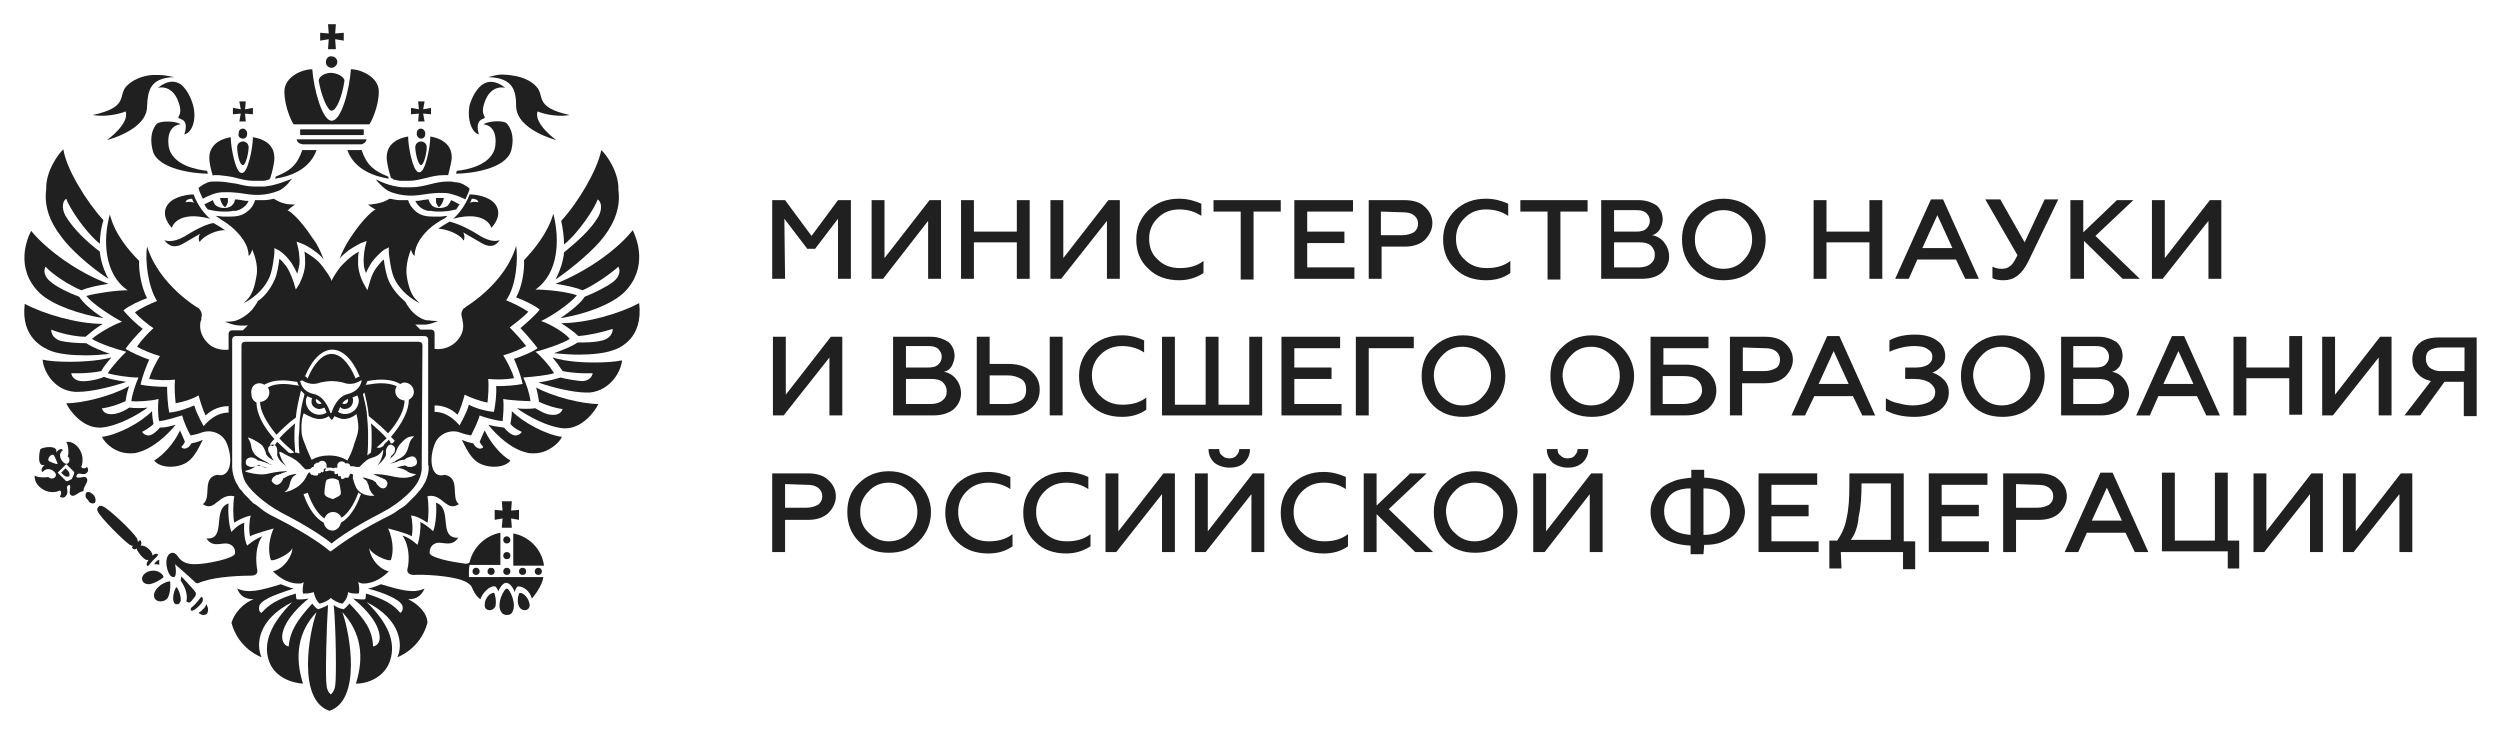 <svg width="507" height="149" viewBox="0 0 507 149" fill="none" xmlns="http://www.w3.org/2000/svg">
<g clip-path="url(#clip0_4826_1770)" filter="url(#filter0_d_4826_1770)">
<path d="M159.213 52.544H156.602V36.588H159.213L164.58 43.841L169.947 36.588H172.558V52.544H169.947V40.36L165.305 46.452H163.71L159.068 40.36L159.213 52.544Z" fill="#202020"/>
<path d="M179.086 52.544H176.765V36.588H179.376V48.338L188.514 36.588H190.835V52.544H188.224V40.795L179.086 52.544Z" fill="#202020"/>
<path d="M197.508 52.544H194.897V36.588H197.508V42.971H206.211V36.588H208.822V52.544H206.211V45.147H197.508V52.544Z" fill="#202020"/>
<path d="M215.205 52.544H213.029V36.588H215.64V48.338L224.778 36.588H227.099V52.544H224.488V40.795L215.205 52.544Z" fill="#202020"/>
<path d="M239.139 52.835C236.673 52.835 234.497 52.109 232.901 50.514C231.161 48.918 230.435 46.887 230.435 44.566C230.435 42.1 231.306 40.215 232.901 38.619C234.642 37.024 236.673 36.298 239.139 36.298C240.879 36.298 242.33 36.733 243.635 37.314V39.78C242.33 38.909 240.879 38.474 239.139 38.474C237.398 38.474 235.947 39.054 234.787 40.215C233.627 41.375 233.046 42.681 233.046 44.421C233.046 46.162 233.627 47.613 234.787 48.628C235.947 49.788 237.398 50.369 239.284 50.369C241.169 50.369 242.765 49.934 244.07 48.918V51.384C242.475 52.4 240.879 52.835 239.139 52.835Z" fill="#202020"/>
<path d="M246.101 38.909V36.588H259.736V38.909H254.224V52.69H251.613V38.909H246.101Z" fill="#202020"/>
<path d="M274.677 52.544H262.492V36.588H274.387V38.909H265.103V42.971H272.646V45.292H265.103V50.224H274.677V52.544Z" fill="#202020"/>
<path d="M280.044 52.544H277.578V36.588H284.831C286.572 36.588 288.022 37.023 288.893 37.894C289.908 38.764 290.488 39.925 290.488 41.23C290.488 42.536 289.908 43.696 288.893 44.712C287.877 45.582 286.572 46.017 284.831 46.017H280.189V52.544H280.044ZM280.044 38.909V43.696H284.396C285.411 43.696 286.137 43.406 286.717 43.116C287.297 42.681 287.587 42.1 287.587 41.375C287.587 40.65 287.297 40.07 286.717 39.635C286.137 39.199 285.411 39.054 284.396 39.054L280.044 38.909Z" fill="#202020"/>
<path d="M301.367 52.835C298.901 52.835 296.725 52.109 295.13 50.514C293.389 48.918 292.664 46.887 292.664 44.566C292.664 42.1 293.534 40.215 295.13 38.619C296.87 37.024 298.901 36.298 301.367 36.298C303.108 36.298 304.558 36.733 305.864 37.314V39.78C304.558 38.909 303.108 38.474 301.367 38.474C299.626 38.474 298.176 39.054 297.015 40.215C295.855 41.375 295.275 42.681 295.275 44.421C295.275 46.162 295.855 47.613 297.015 48.628C298.176 49.788 299.626 50.369 301.512 50.369C303.398 50.369 304.993 49.934 306.299 48.918V51.384C304.848 52.4 303.253 52.835 301.367 52.835Z" fill="#202020"/>
<path d="M308.33 38.909V36.588H321.965V38.909H316.453V52.69H313.842V38.909H308.33Z" fill="#202020"/>
<path d="M332.844 52.544H324.721V36.588H332.264C333.859 36.588 334.875 37.023 335.89 37.604C336.761 38.329 337.196 39.344 337.196 40.505C337.196 41.23 336.906 41.955 336.615 42.536C336.18 43.116 335.745 43.551 335.02 43.696C336.035 43.841 336.906 44.421 337.486 45.147C338.066 45.872 338.501 46.887 338.501 48.048C338.501 49.353 337.921 50.514 336.906 51.384C336.035 52.109 334.73 52.544 332.844 52.544ZM327.332 38.909V42.971H331.829C332.699 42.971 333.424 42.826 333.859 42.391C334.295 41.955 334.585 41.52 334.585 40.795C334.585 40.07 334.295 39.635 333.859 39.199C333.424 38.764 332.699 38.619 331.829 38.619H327.332V38.909ZM327.332 45.147V50.224H332.409C333.424 50.224 334.295 49.933 334.73 49.498C335.31 49.063 335.6 48.483 335.6 47.613C335.6 46.887 335.31 46.307 334.73 45.727C334.15 45.292 333.424 45.147 332.409 45.147H327.332Z" fill="#202020"/>
<path d="M355.618 50.514C354.022 52.109 351.991 52.835 349.525 52.835C347.059 52.835 345.029 52.109 343.433 50.514C341.837 48.918 341.112 46.887 341.112 44.566C341.112 42.246 341.837 40.215 343.433 38.764C345.029 37.169 347.059 36.298 349.525 36.298C351.991 36.298 354.022 37.169 355.618 38.764C357.213 40.36 358.084 42.391 358.084 44.566C358.084 46.742 357.213 48.918 355.618 50.514ZM345.464 48.773C346.624 49.934 347.93 50.514 349.525 50.514C351.121 50.514 352.571 49.934 353.587 48.773C354.747 47.613 355.327 46.162 355.327 44.566C355.327 42.826 354.747 41.375 353.587 40.36C352.426 39.199 351.121 38.619 349.525 38.619C347.93 38.619 346.479 39.199 345.464 40.36C344.303 41.52 343.723 42.826 343.723 44.566C343.723 46.307 344.303 47.613 345.464 48.773Z" fill="#202020"/>
<path d="M370.413 52.544H367.802V36.588H370.413V42.971H379.117V36.588H381.728V52.544H379.117V45.147H370.413V52.544Z" fill="#202020"/>
<path d="M387.095 52.544H384.339L391.592 36.443H394.057L401.31 52.544H398.554L396.668 48.628H388.835L387.095 52.544ZM392.897 39.635L389.851 46.307H395.943L392.897 39.635Z" fill="#202020"/>
<path d="M406.387 52.835C405.371 52.835 404.501 52.69 404.066 52.399V50.078C404.646 50.369 405.226 50.514 405.952 50.514C406.677 50.514 407.112 50.369 407.692 49.934C408.128 49.643 408.563 48.918 409.143 47.758L402.615 36.443H405.662L410.594 45.147L414.655 36.443H417.411L411.319 49.063C410.013 51.674 408.418 52.835 406.387 52.835Z" fill="#202020"/>
<path d="M422.488 52.544H419.877V36.588H422.488V43.116L429.306 36.588H432.642L424.954 43.841L433.948 52.544H430.466L422.633 44.856V52.544H422.488Z" fill="#202020"/>
<path d="M438.589 52.545H436.413V36.589H439.024V48.338L448.163 36.589H450.484V52.545H447.873V40.795L438.589 52.545Z" fill="#202020"/>
<path d="M158.923 80.249H156.747V64.293H159.358V76.043L168.497 64.293H170.817V80.249H168.206V68.5L158.923 80.249Z" fill="#202020"/>
<path d="M189.239 80.249H181.116V64.293H188.659C190.255 64.293 191.27 64.729 192.286 65.309C193.156 66.034 193.591 67.049 193.591 68.21C193.591 68.935 193.301 69.66 193.011 70.241C192.721 70.821 192.141 71.256 191.415 71.401C192.431 71.546 193.301 72.126 193.881 72.852C194.461 73.577 194.897 74.592 194.897 75.753C194.897 77.058 194.316 78.219 193.301 79.089C192.286 79.814 190.98 80.249 189.239 80.249ZM183.727 66.469V70.531H188.224C189.094 70.531 189.82 70.386 190.255 69.951C190.69 69.515 190.98 69.08 190.98 68.355C190.98 67.63 190.69 67.195 190.255 66.759C189.82 66.324 189.094 66.179 188.224 66.179H183.727V66.469ZM183.727 72.852V77.929H188.804C189.82 77.929 190.69 77.638 191.125 77.203C191.705 76.768 191.995 76.188 191.995 75.318C191.995 74.592 191.705 74.012 191.125 73.432C190.545 72.997 189.82 72.852 188.804 72.852H183.727Z" fill="#202020"/>
<path d="M204.47 80.249H198.088V64.293H200.699V69.806H204.47C206.356 69.806 207.952 70.241 209.112 71.256C210.272 72.272 210.853 73.432 210.853 75.028C210.853 76.623 210.272 77.784 209.112 78.799C207.806 79.814 206.356 80.249 204.47 80.249ZM200.699 72.126V77.929H204.325C205.486 77.929 206.356 77.638 207.081 77.203C207.806 76.768 208.097 76.043 208.097 75.028C208.097 74.012 207.806 73.287 207.081 72.852C206.356 72.416 205.486 72.126 204.325 72.126H200.699ZM215.494 80.249H212.883V64.293H215.494V80.249Z" fill="#202020"/>
<path d="M227.534 80.54C225.068 80.54 222.893 79.815 221.297 78.219C219.556 76.624 218.831 74.593 218.831 72.272C218.831 69.806 219.701 67.92 221.297 66.325C223.038 64.729 225.068 64.004 227.534 64.004C229.275 64.004 230.726 64.439 232.031 65.019V67.485C230.726 66.615 229.275 66.18 227.534 66.18C225.794 66.18 224.343 66.76 223.183 67.92C222.022 69.081 221.442 70.386 221.442 72.127C221.442 73.868 222.022 75.318 223.183 76.334C224.343 77.494 225.794 78.074 227.679 78.074C229.565 78.074 231.161 77.639 232.466 76.624V79.09C231.016 80.105 229.42 80.54 227.534 80.54Z" fill="#202020"/>
<path d="M255.965 80.249H235.657V64.293H238.268V78.074H244.505V64.293H247.116V78.074H253.354V64.293H255.965V80.249Z" fill="#202020"/>
<path d="M272.066 80.249H259.881V64.293H271.776V66.614H262.492V70.531H270.035V72.852H262.492V77.929H272.066V80.249Z" fill="#202020"/>
<path d="M277.578 80.249H274.967V64.293H286.717V66.614H277.578V80.249Z" fill="#202020"/>
<path d="M302.818 78.219C301.222 79.815 299.191 80.54 296.725 80.54C294.259 80.54 292.229 79.815 290.633 78.219C289.037 76.624 288.312 74.593 288.312 72.272C288.312 69.951 289.037 67.92 290.633 66.47C292.229 64.874 294.259 64.004 296.725 64.004C299.191 64.004 301.222 64.874 302.818 66.47C304.413 68.066 305.283 70.096 305.283 72.272C305.283 74.448 304.413 76.624 302.818 78.219ZM292.519 76.479C293.679 77.639 294.985 78.219 296.58 78.219C298.176 78.219 299.626 77.639 300.642 76.479C301.802 75.318 302.382 73.868 302.382 72.272C302.382 70.531 301.802 69.081 300.642 68.065C299.481 66.905 298.176 66.325 296.58 66.325C294.985 66.325 293.534 66.905 292.519 68.065C291.358 69.226 290.778 70.531 290.778 72.272C290.923 74.013 291.358 75.318 292.519 76.479Z" fill="#202020"/>
<path d="M328.928 78.219C327.332 79.815 325.301 80.54 322.835 80.54C320.37 80.54 318.339 79.815 316.743 78.219C315.148 76.624 314.422 74.593 314.422 72.272C314.422 69.951 315.148 67.92 316.743 66.47C318.339 64.874 320.37 64.004 322.835 64.004C325.301 64.004 327.332 64.874 328.928 66.47C330.523 68.066 331.394 70.096 331.394 72.272C331.394 74.448 330.523 76.624 328.928 78.219ZM318.629 76.479C319.789 77.639 321.095 78.219 322.69 78.219C324.286 78.219 325.737 77.639 326.752 76.479C327.912 75.318 328.493 73.868 328.493 72.272C328.493 70.531 327.912 69.081 326.752 68.065C325.591 66.905 324.286 66.325 322.69 66.325C321.095 66.325 319.644 66.905 318.629 68.065C317.468 69.226 316.888 70.531 316.888 72.272C317.033 74.013 317.613 75.318 318.629 76.479Z" fill="#202020"/>
<path d="M341.693 80.249H334.73V64.293H346.479V66.614H337.341V69.951H341.838C343.723 69.951 345.174 70.386 346.334 71.401C347.35 72.272 348.075 73.577 348.075 75.173C348.075 76.768 347.495 77.929 346.334 78.944C345.174 79.814 343.578 80.249 341.693 80.249ZM337.196 72.272V77.929H341.403C342.563 77.929 343.433 77.638 344.159 77.203C344.739 76.623 345.174 76.043 345.174 75.173C345.174 74.302 344.884 73.577 344.159 72.997C343.433 72.416 342.563 72.272 341.403 72.272H337.196Z" fill="#202020"/>
<path d="M353.442 80.249H350.831V64.293H357.939C359.679 64.293 361.13 64.729 362 65.599C363.015 66.469 363.596 67.63 363.596 68.935C363.596 70.241 363.015 71.401 362 72.416C360.985 73.287 359.679 73.722 357.939 73.722H353.297V80.249H353.442ZM353.442 66.469V71.256H357.793C358.809 71.256 359.534 70.966 360.114 70.676C360.695 70.386 360.985 69.66 360.985 68.935C360.985 68.21 360.695 67.63 360.114 67.195C359.534 66.759 358.809 66.614 357.793 66.614L353.442 66.469Z" fill="#202020"/>
<path d="M366.062 80.25H363.306L370.558 64.149H373.024L380.277 80.25H377.666L375.78 76.334H367.947L366.062 80.25ZM371.864 67.195L368.818 73.868H374.91L371.864 67.195Z" fill="#202020"/>
<path d="M388.255 80.54C385.934 80.54 384.048 80.105 382.453 79.234V76.768C383.178 77.204 384.049 77.639 385.064 77.784C386.079 78.074 386.95 78.219 387.965 78.219C389.27 78.219 390.431 77.929 391.301 77.494C392.172 76.913 392.462 76.333 392.462 75.463C392.462 74.737 392.027 74.157 391.301 73.577C390.576 73.142 389.561 72.852 388.255 72.852H386.369V70.531H388.69C389.706 70.531 390.576 70.241 391.011 69.951C391.591 69.516 391.881 69.08 391.881 68.355C391.881 67.63 391.591 67.195 390.866 66.76C390.286 66.324 389.27 66.179 388.255 66.179C386.514 66.179 384.774 66.614 383.178 67.34V65.019C384.774 64.148 386.514 63.858 388.4 63.858C390.286 63.858 391.736 64.294 392.752 65.019C393.912 65.744 394.492 66.905 394.492 68.21C394.492 69.08 394.202 69.806 393.622 70.386C393.042 70.966 392.462 71.401 391.881 71.546C392.752 71.836 393.477 72.272 394.202 72.997C394.928 73.722 395.218 74.593 395.218 75.608C395.218 77.058 394.638 78.219 393.332 79.234C391.881 80.105 390.286 80.54 388.255 80.54Z" fill="#202020"/>
<path d="M412.189 78.219C410.593 79.815 408.563 80.54 406.097 80.54C403.631 80.54 401.6 79.815 400.004 78.219C398.409 76.624 397.684 74.593 397.684 72.272C397.684 69.951 398.409 67.92 400.004 66.47C401.6 64.874 403.631 64.004 406.097 64.004C408.563 64.004 410.593 64.874 412.189 66.47C413.785 68.066 414.655 70.096 414.655 72.272C414.655 74.448 413.785 76.624 412.189 78.219ZM401.89 76.479C403.051 77.639 404.356 78.219 405.952 78.219C407.547 78.219 408.998 77.639 410.013 76.479C411.174 75.318 411.754 73.868 411.754 72.272C411.754 70.531 411.174 69.081 410.013 68.065C408.853 67.05 407.547 66.325 405.952 66.325C404.356 66.325 402.906 66.905 401.89 68.065C400.73 69.226 400.15 70.531 400.15 72.272C400.295 74.013 400.875 75.318 401.89 76.479Z" fill="#202020"/>
<path d="M426.115 80.249H417.992V64.293H425.535C427.13 64.293 428.146 64.729 429.161 65.309C430.031 66.034 430.466 67.049 430.466 68.21C430.466 68.935 430.176 69.66 429.886 70.241C429.451 70.821 429.016 71.256 428.291 71.401C429.306 71.546 430.176 72.126 430.757 72.852C431.337 73.577 431.772 74.592 431.772 75.753C431.772 77.058 431.192 78.219 430.176 79.089C429.161 79.814 427.71 80.249 426.115 80.249ZM420.458 66.469V70.531H424.954C425.825 70.531 426.55 70.386 426.985 69.951C427.42 69.515 427.71 69.08 427.71 68.355C427.71 67.63 427.42 67.195 426.985 66.759C426.55 66.324 425.825 66.179 424.954 66.179H420.458V66.469ZM420.458 72.852V77.929H425.535C426.55 77.929 427.42 77.638 427.855 77.203C428.436 76.768 428.726 76.188 428.726 75.318C428.726 74.592 428.436 74.012 427.855 73.432C427.275 72.997 426.55 72.852 425.535 72.852H420.458Z" fill="#202020"/>
<path d="M435.978 80.25H433.222L440.475 64.149H442.941L450.194 80.25H447.438L445.552 76.334H437.719L435.978 80.25ZM441.781 67.195L438.735 73.868H444.827L441.781 67.195Z" fill="#202020"/>
<path d="M455.561 80.25H452.95V64.294H455.561V70.531H464.264V64.149H466.875V80.105H464.264V72.707H455.561V80.25Z" fill="#202020"/>
<path d="M473.112 80.249H470.937V64.293H473.548V76.043L482.686 64.293H485.007V80.249H482.396V68.5L473.112 80.249Z" fill="#202020"/>
<path d="M490.809 80.249H487.618L492.985 73.287C491.825 72.997 490.954 72.562 490.229 71.691C489.504 70.966 489.214 69.951 489.214 68.935C489.214 67.63 489.649 66.469 490.664 65.599C491.68 64.729 492.985 64.439 494.726 64.439H502.269V80.394H499.658V73.432H495.741L490.809 80.249ZM494.871 71.256H499.803V66.469H494.871C494 66.469 493.13 66.759 492.695 67.049C492.115 67.485 491.97 68.065 491.97 68.79C491.97 69.515 492.26 70.096 492.695 70.531C493.275 70.966 494 71.256 494.871 71.256Z" fill="#202020"/>
<path d="M159.213 107.955H156.602V91.999H163.855C165.595 91.999 167.046 92.434 167.916 93.305C168.932 94.175 169.512 95.335 169.512 96.641C169.512 97.946 168.932 99.107 167.916 100.122C166.901 100.992 165.595 101.428 163.855 101.428H159.213V107.955ZM159.213 94.175V98.962H163.565C164.58 98.962 165.305 98.672 165.886 98.381C166.466 97.946 166.756 97.366 166.756 96.641C166.756 95.915 166.466 95.335 165.886 94.9C165.305 94.465 164.58 94.32 163.565 94.32L159.213 94.175Z" fill="#202020"/>
<path d="M186.338 105.78C184.743 107.375 182.712 108.101 180.246 108.101C177.78 108.101 175.749 107.375 174.154 105.78C172.558 104.184 171.833 102.153 171.833 99.833C171.833 97.512 172.558 95.481 174.154 94.03C175.749 92.435 177.78 91.564 180.246 91.564C182.712 91.564 184.743 92.435 186.338 94.03C187.934 95.626 188.804 97.657 188.804 99.833C188.804 102.153 187.934 104.184 186.338 105.78ZM176.185 104.039C177.345 105.2 178.65 105.78 180.246 105.78C181.842 105.78 183.292 105.2 184.308 104.039C185.468 102.879 186.048 101.428 186.048 99.833C186.048 98.237 185.468 96.641 184.308 95.626C183.147 94.466 181.842 93.885 180.246 93.885C178.65 93.885 177.2 94.466 176.185 95.626C175.024 96.786 174.444 98.092 174.444 99.833C174.444 101.573 175.024 103.024 176.185 104.039Z" fill="#202020"/>
<path d="M200.409 108.246C197.943 108.246 195.767 107.52 194.171 105.925C192.43 104.329 191.705 102.299 191.705 99.978C191.705 97.512 192.576 95.626 194.171 94.03C195.912 92.435 197.943 91.71 200.409 91.71C202.149 91.71 203.6 92.145 204.905 92.725V95.191C203.6 94.32 202.149 93.885 200.409 93.885C198.668 93.885 197.217 94.466 196.057 95.626C194.896 96.786 194.316 98.092 194.316 99.833C194.316 101.573 194.896 103.024 196.057 104.039C197.217 105.2 198.668 105.78 200.554 105.78C202.439 105.78 204.035 105.345 205.34 104.329V106.795C203.89 107.811 202.294 108.246 200.409 108.246Z" fill="#202020"/>
<path d="M216.22 108.246C213.754 108.246 211.578 107.52 209.983 105.925C208.242 104.329 207.517 102.299 207.517 99.978C207.517 97.512 208.387 95.626 209.983 94.03C211.723 92.435 213.754 91.71 216.22 91.71C217.961 91.71 219.411 92.145 220.717 92.725V95.191C219.411 94.32 217.961 93.885 216.22 93.885C214.479 93.885 213.029 94.466 211.868 95.626C210.708 96.786 210.128 98.092 210.128 99.833C210.128 101.573 210.708 103.024 211.868 104.039C213.029 105.2 214.479 105.78 216.365 105.78C218.251 105.78 219.846 105.345 221.152 104.329V106.795C219.556 107.811 217.961 108.246 216.22 108.246Z" fill="#202020"/>
<path d="M226.373 107.955H224.198V91.999H226.809V103.748L235.947 91.999H238.268V107.955H235.657V96.206L226.373 107.955Z" fill="#202020"/>
<path d="M244.506 107.955H242.33V91.999H244.941V103.749L254.079 91.999H256.4V107.955H253.789V96.206L244.506 107.955ZM249.292 90.839C248.132 90.839 246.972 90.404 246.246 89.823C245.521 89.098 245.086 88.228 245.086 87.067H247.262C247.262 87.648 247.407 88.083 247.842 88.373C248.277 88.808 248.712 88.953 249.292 88.953C249.873 88.953 250.453 88.808 250.743 88.373C251.178 87.938 251.323 87.502 251.323 87.067H253.499C253.499 88.228 253.064 89.098 252.339 89.823C251.613 90.549 250.598 90.839 249.292 90.839Z" fill="#202020"/>
<path d="M268.44 108.246C265.974 108.246 263.798 107.52 262.202 105.925C260.462 104.329 259.736 102.299 259.736 99.978C259.736 97.512 260.607 95.626 262.202 94.03C263.943 92.435 265.974 91.71 268.44 91.71C270.18 91.71 271.631 92.145 272.936 92.725V95.191C271.631 94.32 270.18 93.885 268.44 93.885C266.699 93.885 265.249 94.466 264.088 95.626C262.928 96.786 262.347 98.092 262.347 99.833C262.347 101.573 262.928 103.024 264.088 104.039C265.249 105.2 266.699 105.78 268.585 105.78C270.471 105.78 272.066 105.345 273.372 104.329V106.795C271.921 107.811 270.325 108.246 268.44 108.246Z" fill="#202020"/>
<path d="M279.173 107.955H276.562V91.999H279.173V98.526L285.991 91.999H289.327L281.639 99.252L290.633 107.955H287.006L279.173 100.267V107.955Z" fill="#202020"/>
<path d="M305.284 105.78C303.688 107.375 301.657 108.101 299.191 108.101C296.725 108.101 294.695 107.375 293.099 105.78C291.503 104.184 290.778 102.153 290.778 99.833C290.778 97.512 291.503 95.481 293.099 94.03C294.695 92.435 296.725 91.564 299.191 91.564C301.657 91.564 303.688 92.435 305.284 94.03C306.879 95.626 307.75 97.657 307.75 99.833C307.605 102.153 306.879 104.184 305.284 105.78ZM294.985 104.039C296.145 105.2 297.451 105.78 299.046 105.78C300.642 105.78 302.092 105.2 303.108 104.039C304.268 102.879 304.849 101.428 304.849 99.833C304.849 98.237 304.268 96.641 303.108 95.626C301.947 94.466 300.642 93.885 299.046 93.885C297.451 93.885 296 94.466 294.985 95.626C293.824 96.786 293.244 98.092 293.244 99.833C293.389 101.573 293.824 103.024 294.985 104.039Z" fill="#202020"/>
<path d="M313.262 107.955H310.941V91.999H313.552V103.749L322.69 91.999H325.011V107.955H322.4V96.206L313.262 107.955ZM317.904 90.839C316.743 90.839 315.583 90.404 314.857 89.823C314.132 89.098 313.697 88.228 313.697 87.067H315.873C315.873 87.648 316.018 88.083 316.453 88.373C316.888 88.808 317.323 88.953 317.904 88.953C318.484 88.953 319.064 88.808 319.354 88.373C319.789 87.938 319.934 87.502 319.934 87.067H322.11C322.11 88.228 321.675 89.098 320.95 89.823C320.079 90.549 319.209 90.839 317.904 90.839Z" fill="#202020"/>
<path d="M345.464 108.39H342.853V106.65C340.242 106.505 338.211 105.924 336.761 104.619C335.455 103.314 334.73 101.718 334.73 99.832C334.73 98.962 334.875 98.091 335.31 97.366C335.6 96.496 336.181 95.771 336.761 95.19C337.341 94.465 338.356 94.03 339.372 93.595C340.387 93.16 341.693 93.015 342.998 92.87V91.274H345.609V92.87C346.915 92.87 348.075 93.16 349.235 93.45C350.251 93.885 351.121 94.32 351.846 95.045C352.572 95.771 353.007 96.351 353.297 97.221C353.587 98.091 353.877 98.962 353.877 99.687C353.877 100.412 353.732 101.428 353.297 102.153C352.862 102.878 352.427 103.749 351.846 104.329C351.121 105.054 350.251 105.489 349.235 105.924C348.22 106.36 346.915 106.505 345.609 106.505L345.464 108.39ZM342.853 104.474V95.045C341.112 95.045 339.662 95.481 338.792 96.351C337.921 97.221 337.486 98.382 337.486 99.687C337.486 100.993 337.921 102.153 338.792 103.023C339.662 103.894 341.112 104.329 342.853 104.474ZM345.464 95.045V104.474C347.35 104.474 348.655 104.039 349.526 103.168C350.396 102.298 350.831 101.138 350.831 99.832C350.831 98.527 350.396 97.366 349.526 96.496C348.655 95.481 347.205 95.045 345.464 95.045Z" fill="#202020"/>
<path d="M368.818 107.955H356.633V91.999H368.528V94.32H359.244V98.381H366.787V100.702H359.244V105.779H368.818V107.955Z" fill="#202020"/>
<path d="M373.459 111.291H370.994V105.634H372.589C373.459 104.329 374.185 102.878 374.475 101.137C374.91 99.397 375.055 97.076 375.055 94.175V91.999H386.079V105.779H388.4V111.436H385.934V107.955H373.314L373.459 111.291ZM375.345 105.489H383.468V94.03H377.521C377.521 96.641 377.376 98.962 376.941 100.702C376.796 102.733 376.216 104.329 375.345 105.489Z" fill="#202020"/>
<path d="M403.341 107.955H391.156V91.999H403.051V94.32H393.767V98.381H401.31V100.702H393.767V105.779H403.341V107.955Z" fill="#202020"/>
<path d="M408.853 107.955H406.242V91.999H413.495C415.235 91.999 416.686 92.434 417.556 93.305C418.572 94.175 419.152 95.335 419.152 96.641C419.152 97.946 418.572 99.107 417.556 100.122C416.541 100.992 415.235 101.428 413.495 101.428H408.853V107.955ZM408.853 94.175V98.962H413.205C414.22 98.962 414.945 98.672 415.525 98.381C416.106 97.946 416.396 97.366 416.396 96.641C416.396 95.915 416.106 95.335 415.525 94.9C414.945 94.465 414.22 94.32 413.205 94.32L408.853 94.175Z" fill="#202020"/>
<path d="M421.473 107.955H418.717L425.97 91.854H428.436L435.688 107.955H432.932L431.046 104.039H423.214L421.473 107.955ZM427.275 94.9L424.229 101.573H430.321L427.275 94.9Z" fill="#202020"/>
<path d="M454.255 111.291H451.789V107.81H438.444V91.854H441.055V105.634H449.178V91.854H451.789V105.634H454.11V111.291H454.255Z" fill="#202020"/>
<path d="M459.187 107.955H457.011V91.999H459.622V103.748L468.761 91.999H471.081V107.955H468.47V96.206L459.187 107.955Z" fill="#202020"/>
<path d="M477.319 107.955H475.143V91.999H477.754V103.748L486.893 91.999H489.214V107.955H486.603V96.206L477.319 107.955Z" fill="#202020"/>
<path d="M102.787 104.764C102.352 104.764 102.061 105.054 102.061 105.489C102.061 105.925 102.352 106.215 102.787 106.215C103.222 106.215 103.512 105.925 103.512 105.489C103.512 105.199 103.222 104.764 102.787 104.764Z" fill="#202020"/>
<path d="M105.252 111.872C105.252 112.307 105.542 112.598 105.977 112.598C106.413 112.598 106.703 112.307 106.703 111.872C106.703 111.437 106.413 111.147 105.977 111.147C105.542 111.147 105.252 111.437 105.252 111.872Z" fill="#202020"/>
<path d="M102.787 111.147C102.352 111.147 102.061 111.437 102.061 111.872C102.061 112.307 102.352 112.598 102.787 112.598C103.222 112.598 103.512 112.307 103.512 111.872C103.512 111.437 103.222 111.147 102.787 111.147Z" fill="#202020"/>
<path d="M108.443 111.872C108.443 112.307 108.734 112.598 109.169 112.598C109.604 112.598 109.894 112.307 109.894 111.872C109.894 111.437 109.604 111.147 109.169 111.147C108.734 111.147 108.443 111.437 108.443 111.872Z" fill="#202020"/>
<path d="M101.771 97.657L101.916 99.543L100.321 99.397V101.428L101.916 101.138L101.771 103.024H103.802L103.657 101.138L105.253 101.428V99.397L103.657 99.543L103.802 97.657H101.771Z" fill="#202020"/>
<path d="M104.092 104.184V110.712H110.329C109.894 107.375 107.283 104.764 104.092 104.184Z" fill="#202020"/>
<path d="M102.787 107.955C102.352 107.955 102.061 108.245 102.061 108.68C102.061 109.116 102.352 109.406 102.787 109.406C103.222 109.406 103.512 109.116 103.512 108.68C103.512 108.245 103.222 107.955 102.787 107.955Z" fill="#202020"/>
<path d="M105.398 116.224C105.253 116.224 104.672 117.819 105.253 118.98C105.543 119.56 106.123 119.85 106.703 119.705C107.283 119.56 107.429 118.98 107.429 118.69C107.283 117.384 106.268 116.224 105.398 116.224Z" fill="#202020"/>
<path d="M100.176 116.224C99.305 116.224 98.29 117.384 98.29 118.69C98.29 119.125 98.435 119.56 99.015 119.705C99.595 119.85 100.176 119.56 100.466 118.98C100.756 117.819 100.321 116.224 100.176 116.224Z" fill="#202020"/>
<path d="M102.786 115.353C102.206 115.353 100.465 118.689 101.771 120.285C102.061 120.575 102.351 120.72 102.786 120.72C103.221 120.72 103.657 120.575 103.802 120.285C104.962 118.689 103.366 115.353 102.786 115.353Z" fill="#202020"/>
<path d="M95.099 111.872C95.099 111.146 95.244 110.566 95.244 110.566H101.481V109.986V105.344V104.039C98.435 104.619 95.969 106.94 95.244 109.986C95.099 110.276 94.519 110.421 94.083 110.276C91.763 109.986 87.121 109.116 87.121 108.1C87.121 106.65 88.136 106.069 89.007 106.069C90.312 106.069 91.763 106.795 92.923 105.054C88.716 105.199 91.908 99.107 88.426 97.946C88.571 99.542 88.426 102.298 87.846 103.748C87.846 103.748 86.54 102.443 85.235 101.863C85.38 103.023 85.09 105.344 84.655 106.505C84.655 106.505 83.204 105.054 81.609 104.619C83.059 106.65 83.059 109.696 82.624 111.436C82.479 112.017 82.914 112.597 83.93 112.597C85.67 112.452 91.472 112.742 93.938 113.757C94.664 114.047 95.389 114.483 95.679 115.063C95.969 115.788 96.549 116.949 97.42 117.529C97.855 116.223 99.305 114.773 100.321 114.918C100.611 114.918 100.901 115.498 101.046 115.933C101.191 115.498 101.916 114.192 102.642 114.192C103.367 114.192 104.092 115.208 104.382 116.078C104.527 115.498 104.817 114.918 105.108 114.918C106.123 114.918 107.428 115.788 107.864 117.384C108.299 116.949 110.039 114.628 110.184 113.032H95.099C95.099 113.177 95.099 112.597 95.099 111.872Z" fill="#202020"/>
<path d="M98.87 111.872C98.87 112.307 99.16 112.598 99.595 112.598C100.031 112.598 100.321 112.307 100.321 111.872C100.321 111.437 100.031 111.147 99.595 111.147C99.16 111.147 98.87 111.437 98.87 111.872Z" fill="#202020"/>
<path d="M95.824 111.872C95.824 112.307 96.114 112.598 96.549 112.598C96.984 112.598 97.274 112.307 97.274 111.872C97.274 111.437 96.984 111.147 96.549 111.147C96.114 111.147 95.824 111.437 95.824 111.872Z" fill="#202020"/>
<path d="M35.771 115.063C35.481 115.354 34.901 116.949 35.191 117.965C35.336 118.4 35.481 118.545 35.916 118.545C36.351 118.545 36.496 118.255 36.641 117.82C36.786 116.804 36.061 115.209 35.771 115.063Z" fill="#202020"/>
<path d="M41.138 119.56C40.848 119.995 40.413 120.141 40.268 120.286C40.413 120.431 40.848 120.721 41.283 120.721C41.573 120.721 41.863 120.576 42.008 120.431C42.444 119.56 42.008 118.835 41.863 118.545C41.718 118.835 41.573 119.27 41.138 119.56Z" fill="#202020"/>
<path d="M39.107 117.529C39.687 116.949 39.832 116.514 39.687 116.223C39.542 115.788 38.237 114.483 36.786 112.887C36.786 113.177 36.641 113.467 36.641 113.758C37.657 115.208 38.092 116.659 37.802 117.964C37.947 118.109 37.947 118.109 38.092 118.109C38.382 118.399 38.817 117.964 39.107 117.529Z" fill="#202020"/>
<path d="M41.138 117.674C41.138 117.384 41.138 117.239 40.993 117.094H40.848C40.703 117.094 40.558 117.384 40.413 117.529C40.268 117.674 40.123 117.965 39.832 118.255C39.542 118.545 39.397 118.69 39.107 118.98C38.817 119.125 38.672 119.415 38.672 119.56C38.672 119.56 38.672 119.56 38.672 119.705C38.817 119.85 38.817 119.85 38.962 119.85C39.107 119.85 39.542 119.705 40.268 118.98C40.993 118.255 41.138 117.965 41.138 117.674Z" fill="#202020"/>
<path d="M31.564 109.986C31.564 109.986 31.419 110.131 31.274 110.421C31.564 110.421 31.999 110.421 32.289 110.566C32.289 110.276 32.289 109.841 32.289 109.551C31.999 109.551 31.709 109.841 31.564 109.986Z" fill="#202020"/>
<path d="M35.481 110.421C35.481 110.421 38.527 113.032 39.542 114.048C39.833 114.338 40.123 114.338 40.413 114.193C40.558 114.048 40.848 114.048 41.138 113.903C44.184 112.887 49.116 112.742 50.857 112.742C52.017 112.742 52.307 112.162 52.162 111.582C51.872 109.841 51.727 106.795 53.178 104.764C51.582 105.345 50.132 106.65 50.132 106.65C49.551 105.635 49.406 103.169 49.551 102.008C48.101 102.443 46.94 103.894 46.94 103.894C46.36 102.443 46.215 99.687 46.36 98.092C42.879 99.252 46.07 105.49 41.863 105.2C43.024 106.94 44.474 106.215 45.78 106.215C46.65 106.215 47.811 106.795 47.666 108.246C47.52 109.261 41.863 110.421 39.542 110.421C37.947 110.421 36.786 109.986 36.061 108.826C35.626 108.246 35.336 108.101 34.901 108.101C34.321 108.246 33.74 108.681 33.74 110.131C33.74 111.002 34.175 113.032 35.191 113.032C35.771 113.178 35.771 111.437 35.481 110.421Z" fill="#202020"/>
<path d="M29.678 109.551C29.823 109.551 29.968 109.551 30.114 109.551C29.678 110.131 29.678 110.566 29.823 110.711C30.114 111.001 30.259 110.421 30.984 109.696C31.709 108.97 32.144 108.68 31.999 108.39C31.854 108.245 31.419 108.245 30.839 108.68C30.839 108.535 30.984 108.39 30.839 108.245C30.549 107.52 29.533 106.65 28.808 106.65C28.663 106.65 28.663 106.65 28.518 106.65C28.808 106.214 28.663 105.924 28.518 105.634C28.373 105.489 28.228 105.634 27.938 105.924C27.938 105.779 27.938 105.489 27.793 105.199C26.922 103.748 21.991 99.107 20.83 98.671C20.105 98.381 19.96 98.817 19.96 98.817C19.96 98.817 19.525 99.107 19.815 99.687C20.25 100.847 25.037 105.634 26.342 106.504C26.632 106.65 26.922 106.795 27.067 106.65C26.777 106.94 26.632 106.94 26.922 107.23C27.067 107.375 27.358 107.52 27.793 107.23C27.793 107.375 27.793 107.375 27.793 107.52C28.083 108.1 28.953 109.261 29.678 109.551Z" fill="#202020"/>
<path d="M33.16 113.032C33.16 112.597 32.29 111.727 31.129 111.727C29.534 111.727 28.808 112.742 28.808 113.322C28.808 114.338 29.824 114.483 30.114 114.483C31.129 114.483 33.015 113.322 33.16 113.032Z" fill="#202020"/>
<path d="M31.709 115.498C31.274 116.078 31.129 116.658 31.274 117.094C31.419 117.674 32 117.964 32.58 117.964C33.16 117.964 33.74 117.674 34.03 117.239C34.611 116.223 34.611 114.047 34.466 113.902C33.885 113.902 32.435 114.483 31.709 115.498Z" fill="#202020"/>
<path d="M17.494 92.87C17.059 92.434 16.044 93.16 15.463 92.725C15.753 91.274 16.769 92.725 17.639 91.854C18.074 91.419 17.784 90.839 17.639 90.694C17.204 91.129 16.624 90.984 16.479 90.694C17.494 88.083 15.463 85.327 13.432 85.617C13.868 86.197 14.013 88.083 13.723 88.518C14.448 89.098 14.013 90.404 13.142 89.968C12.562 89.678 11.547 88.228 12.707 87.357C12.707 86.922 11.982 86.922 11.402 87.793C11.837 86.197 8.791 86.632 8.21 87.067C7.92 87.793 7.485 90.839 9.081 90.258C8.21 90.984 8.356 91.709 8.646 91.709C9.661 90.549 10.966 91.419 11.257 91.999C11.692 92.87 10.386 93.45 9.806 92.725C9.371 92.87 7.485 92.87 7.05 92.434C6.76 94.465 9.661 96.641 12.127 95.481C12.417 95.481 12.562 96.206 12.127 96.641C12.272 96.931 12.997 97.076 13.287 96.641C14.303 95.626 12.852 94.61 14.158 94.32C14.448 94.9 13.868 95.916 14.303 96.351C15.028 97.076 15.898 95.626 16.914 95.626C16.914 94.465 18.219 93.595 17.494 92.87ZM9.951 89.533C9.951 89.533 9.516 89.243 10.096 88.518C10.676 87.938 10.966 88.373 10.966 88.373C10.966 88.373 11.547 89.533 11.692 90.114C11.112 90.114 9.951 89.533 9.951 89.533ZM14.593 93.16C14.303 93.16 13.578 93.885 13.287 93.45L11.692 91.854L12.562 90.984L13.432 90.114L15.028 91.709C15.173 92.144 14.593 92.87 14.593 93.16Z" fill="#202020"/>
<path d="M17.929 95.77C17.784 95.77 17.639 95.77 17.494 95.916C17.349 96.061 17.349 96.351 17.349 96.641C17.349 96.931 17.639 97.221 17.929 97.511C18.074 97.946 18.509 98.091 18.8 98.091C18.945 98.091 19.09 98.091 19.235 97.946C19.525 97.656 19.38 96.786 18.945 96.351C18.654 96.061 18.219 95.77 17.929 95.77Z" fill="#202020"/>
<path d="M13.288 90.984L12.852 91.419L12.417 91.855C12.417 91.855 13.288 93.015 14.013 92.58C14.448 91.855 13.288 90.984 13.288 90.984Z" fill="#202020"/>
<path d="M98 86.632C98 86.922 96.839 87.502 95.969 85.907C95.099 85.762 94.228 85.472 93.648 85.182C94.663 87.212 95.534 88.953 96.984 89.823C99.16 91.129 102.496 90.839 103.512 89.388C101.626 88.373 99.45 85.762 98.29 83.296C98 83.876 97.564 84.891 97.274 85.617C97.419 85.907 97.71 86.342 98 86.632Z" fill="#202020"/>
<path d="M118.162 54.865C120.483 53.849 123.819 51.529 125.415 50.078C125.56 50.368 126.14 51.674 124.4 53.124C123.094 54.139 120.483 55.445 118.597 56.17C117.727 57.476 115.986 58.926 113.666 60.522C118.307 59.797 123.819 57.911 126.575 55.3C131.652 50.223 129.041 44.131 128.316 42.68C124.98 46.887 118.597 51.238 112.65 53.559C114.681 53.849 116.712 54.285 118.162 54.865Z" fill="#202020"/>
<path d="M114.391 45.582C117.437 43.116 120.628 38.184 121.208 36.443C121.934 36.879 122.224 38.329 121.353 39.925C119.758 42.681 116.857 45.147 114.391 47.178C114.246 48.918 113.52 51.094 112.65 52.69C116.277 50.224 120.483 46.597 122.369 44.131C124.835 40.94 125.85 37.749 125.415 34.558C125.56 30.931 122.949 27.305 121.934 26.435C121.208 30.351 117.292 37.024 113.811 40.795C114.101 42.1 114.391 43.986 114.391 45.582Z" fill="#202020"/>
<path d="M112.07 68.501C112.795 69.371 113.521 70.387 114.101 71.257C116.857 71.837 120.193 71.692 120.193 71.692C120.193 71.692 120.048 73.143 118.162 73.288C117.292 73.288 114.681 72.853 113.666 72.562C113.231 72.708 111.2 73.288 109.169 73.578C112.07 74.593 116.277 75.609 118.888 75.609C119.178 75.609 119.323 75.609 119.613 75.609C123.82 75.174 125.995 71.257 126.141 69.081C124.835 69.371 122.659 69.516 120.483 69.516C118.453 69.516 114.826 69.371 112.07 68.501Z" fill="#202020"/>
<path d="M129.622 57.476C125.85 59.507 119.178 61.538 113.811 61.538C115.116 62.408 116.422 63.278 117.292 64.149C119.468 64.004 122.514 63.278 124.255 62.698C124.255 62.988 124.255 64.439 122.224 65.019C120.774 65.454 118.743 65.454 117.147 65.454C115.842 66.324 113.956 67.05 112.36 67.63C113.811 67.775 115.697 67.92 117.292 67.92C120.048 67.92 122.659 67.63 124.255 67.05C125.705 66.615 130.492 64.584 129.622 57.476Z" fill="#202020"/>
<path d="M109.314 77.494C110.91 78.219 112.65 78.799 114.101 78.944C114.101 78.944 113.811 80.395 111.635 80.105C110.329 79.96 108.879 78.944 108.589 78.799C107.573 78.944 105.543 78.944 104.817 78.799C107.283 80.54 111.055 82.571 114.246 82.861C114.391 82.861 114.536 82.861 114.681 82.861C118.017 82.861 120.628 79.525 121.354 77.929C118.017 77.929 112.215 76.478 108.734 74.593C108.879 75.173 109.169 76.333 109.314 77.494Z" fill="#202020"/>
<path d="M103.512 81.991C104.382 83.006 105.833 83.587 105.833 83.587C105.833 83.587 105.397 84.312 104.527 84.312C104.237 84.312 103.947 84.167 103.657 84.022C103.077 83.731 102.206 82.716 102.206 82.716C101.046 82.571 100.03 82.426 99.015 82.136C100.756 84.312 103.657 87.068 106.848 87.793C107.283 87.938 107.718 87.938 108.299 87.938C111.055 87.938 113.375 85.907 113.956 84.602C110.764 84.167 106.123 81.701 103.802 79.38C103.802 80.25 103.657 81.266 103.512 81.991Z" fill="#202020"/>
<path d="M82.769 117.529C84.364 117.529 85.38 116.948 86.105 115.353C83.929 116.368 81.608 115.788 77.257 114.482C77.257 114.482 75.661 115.208 74.646 115.353C77.257 116.078 81.028 117.384 81.608 118.834C81.898 119.995 81.173 120.285 81.173 120.285C79.722 118.544 77.982 117.529 74.21 116.368C74.21 117.093 74.065 117.529 74.065 117.529C74.065 117.529 73.34 117.674 71.599 117.384C73.05 118.544 76.531 121.59 76.966 124.781C77.257 126.957 75.661 127.102 75.661 127.102C75.516 123.766 74.065 121.735 70.874 118.399C70.874 118.399 70.294 119.124 69.714 119.559C69.714 119.559 68.553 119.414 67.683 118.689C68.118 123.041 68.263 133.485 67.973 135.08C67.828 136.241 67.103 136.821 67.103 136.821C67.103 136.821 66.377 136.386 66.232 135.08C65.942 133.34 66.232 122.896 66.522 118.689C65.507 119.269 64.492 119.559 64.492 119.559C63.767 119.124 63.331 118.399 63.331 118.399C60.285 121.735 58.835 123.911 58.544 127.102C58.544 127.102 57.094 126.957 57.239 124.781C57.674 121.59 61.156 118.544 62.606 117.384C61.01 117.674 60.14 117.529 60.14 117.529C60.14 117.529 59.995 117.093 59.995 116.368C56.224 117.529 54.628 118.544 53.032 120.285C53.032 120.285 52.307 120.14 52.597 118.834C53.177 117.384 56.949 116.223 59.56 115.353C58.69 115.208 56.949 114.482 56.949 114.482C52.742 115.788 50.276 116.368 48.1 115.353C48.681 116.948 49.841 117.529 51.437 117.529C49.406 118.254 47.52 120.285 46.94 122.315C48.391 127.682 53.032 129.278 53.032 129.278C51.872 126.667 52.307 121.59 59.27 118.109C55.063 122.315 53.322 126.232 54.483 129.858C55.498 133.195 58.98 134.5 61.446 134.645C59.705 129.133 60.43 124.056 64.202 120.14C62.606 124.491 60.285 137.981 66.813 140.157C73.34 137.981 71.019 124.491 69.424 120.14C73.195 124.201 73.92 129.133 72.18 134.645C74.791 134.645 78.127 133.195 79.142 129.858C80.303 126.232 78.707 122.315 74.356 118.109C81.318 121.59 81.753 126.812 80.593 129.278C80.593 129.278 85.235 127.682 86.685 122.315C86.685 120.285 84.654 118.399 82.769 117.529Z" fill="#202020"/>
<path d="M37.801 89.823C39.252 88.953 40.122 87.212 41.138 85.182C40.558 85.472 39.687 85.762 38.817 85.907C37.947 87.502 36.786 86.922 36.786 86.632C37.076 86.342 37.366 85.907 37.511 85.617C37.221 84.891 36.786 83.876 36.496 83.296C35.336 85.907 33.015 88.373 31.274 89.388C32.289 90.839 35.626 91.129 37.801 89.823Z" fill="#202020"/>
<path d="M20.976 60.522C18.509 58.927 16.914 57.476 16.044 56.171C14.013 55.446 11.402 54.14 10.241 53.125C8.501 51.674 9.081 50.369 9.226 50.078C10.677 51.674 14.013 53.85 16.479 54.865C17.929 54.285 19.96 53.85 21.991 53.56C16.044 51.384 9.661 46.887 6.325 42.826C5.6 44.131 2.844 50.368 8.066 55.446C10.677 57.911 16.334 59.797 20.976 60.522Z" fill="#202020"/>
<path d="M21.991 52.544C21.12 50.949 20.395 48.918 20.25 47.032C17.784 45.147 15.028 42.681 13.287 39.78C12.417 38.184 12.707 36.733 13.432 36.298C14.013 38.039 17.204 42.971 20.25 45.437C20.25 43.841 20.54 41.956 20.975 40.65C17.494 36.879 13.432 30.206 12.852 26.29C11.837 27.16 9.226 30.786 9.371 34.413C8.936 37.604 9.951 40.795 12.417 43.986C14.158 46.452 18.364 50.224 21.991 52.544Z" fill="#202020"/>
<path d="M20.54 71.257C20.975 70.387 21.846 69.371 22.571 68.501C19.815 69.226 16.189 69.371 14.303 69.371C11.982 69.371 9.806 69.226 8.646 68.936C8.791 71.257 10.967 75.174 15.173 75.464C15.463 75.464 15.608 75.464 15.899 75.464C18.509 75.464 22.716 74.448 25.617 73.433C23.586 73.143 21.556 72.708 21.12 72.418C19.96 72.998 17.349 73.433 16.479 73.288C14.593 73.143 14.448 71.692 14.448 71.692C14.448 71.692 17.784 71.837 20.54 71.257Z" fill="#202020"/>
<path d="M10.386 67.195C11.982 67.775 14.448 68.066 17.349 68.066C19.09 68.066 20.831 67.921 22.281 67.775C20.685 67.195 18.8 66.47 17.494 65.6C15.899 65.6 13.723 65.455 12.417 65.164C10.386 64.584 10.386 63.134 10.386 62.844C12.127 63.569 15.173 64.294 17.349 64.294C18.22 63.569 19.38 62.553 20.831 61.683C15.608 61.683 8.791 59.652 5.019 57.622C4.149 64.584 8.936 66.615 10.386 67.195Z" fill="#202020"/>
<path d="M20.105 82.716C20.25 82.716 20.395 82.716 20.54 82.716C23.732 82.426 27.503 80.395 29.969 78.654C29.244 78.799 27.068 78.799 26.198 78.654C25.907 78.945 24.312 79.815 23.151 79.96C20.83 80.25 20.685 78.799 20.685 78.799C22.136 78.654 23.877 78.074 25.472 77.349C25.617 76.189 25.907 75.028 26.198 74.303C22.571 76.334 16.769 77.784 13.433 77.784C14.158 79.38 16.769 82.716 20.105 82.716Z" fill="#202020"/>
<path d="M26.343 87.938C26.778 87.938 27.358 87.938 27.793 87.793C30.839 87.068 33.885 84.312 35.626 82.136C34.611 82.426 33.595 82.716 32.435 82.716C32.435 82.716 31.709 83.587 30.984 84.022C30.694 84.167 30.404 84.312 30.114 84.312C29.244 84.312 28.808 83.587 28.808 83.587C28.808 83.587 30.259 82.861 31.129 81.991C30.984 81.266 30.839 80.25 30.839 79.38C28.373 81.846 23.877 84.167 20.685 84.602C21.265 85.907 23.441 87.938 26.343 87.938Z" fill="#202020"/>
<path d="M66.087 8.592C66.087 9.318 66.668 9.753 67.248 9.753C67.828 9.753 68.408 9.173 68.408 8.592C68.408 7.867 67.828 7.432 67.248 7.432C66.668 7.287 66.087 7.867 66.087 8.592Z" fill="#202020"/>
<path d="M66.522 5.982H68.118L67.973 3.951L69.714 4.241V2.645L67.973 2.791L68.118 0.905H66.522L66.668 2.791L64.927 2.645V4.241L66.668 3.951L66.522 5.982Z" fill="#202020"/>
<path d="M60.866 25.129C61.011 25.129 61.301 25.274 61.446 25.274H73.05C73.341 25.274 73.486 25.274 73.631 25.129C74.066 24.984 74.211 24.694 74.356 24.259H60.141C60.286 24.839 60.576 24.984 60.866 25.129Z" fill="#202020"/>
<path d="M73.63 23.389C73.775 23.389 73.775 23.243 73.775 23.243V22.373C73.775 22.228 73.63 22.228 73.63 22.228H61.011C60.866 22.228 60.866 22.373 60.866 22.373V23.243C60.866 23.389 61.011 23.389 61.011 23.389H73.63Z" fill="#202020"/>
<path d="M74.936 21.212C75.226 20.777 76.822 17.731 76.822 14.54C76.822 11.639 73.195 10.043 71.164 10.043C70.874 14.104 69.279 20.487 67.248 20.487C65.362 20.487 63.622 14.104 63.331 10.043C61.156 10.043 57.674 11.639 57.674 14.54C57.674 17.731 59.27 20.922 59.56 21.212H74.936Z" fill="#202020"/>
<path d="M67.248 18.456C68.263 18.456 69.424 15.41 69.859 12.364C69.859 11.784 68.844 10.914 67.248 10.769C65.653 10.769 64.637 11.639 64.637 12.364C65.072 15.12 66.378 18.456 67.248 18.456Z" fill="#202020"/>
<path d="M85.67 66.034C85.67 65.599 85.38 65.309 84.945 65.309H49.696C49.261 65.309 48.971 65.599 48.971 66.034V90.259V90.404V90.549C48.971 90.549 48.971 91.854 49.551 93.305C50.276 95.045 53.323 97.947 57.094 99.977C62.461 102.733 65.652 104.909 67.248 106.215C68.844 104.909 72.035 102.733 77.402 99.977C81.318 97.947 84.219 95.045 84.945 93.305C85.67 91.709 85.525 90.549 85.525 90.549L85.67 66.034ZM73.775 74.883V75.028C74.21 76.768 74.646 78.654 74.791 80.395C76.241 81.555 77.547 82.716 78.707 83.876C80.883 81.41 82.043 79.089 82.043 77.204C81.028 77.204 80.158 76.333 80.158 75.318C80.158 74.883 80.303 74.593 80.448 74.302C79.433 73.867 78.272 73.722 77.257 73.722C76.386 73.722 75.516 73.867 74.501 74.012H74.356L74.066 74.157L74.21 74.012C74.356 73.722 74.356 73.577 74.501 73.287C77.402 72.707 79.723 72.997 81.173 73.867C81.463 73.722 81.753 73.577 82.043 73.577C83.059 73.577 83.929 74.448 83.929 75.463C83.929 76.188 83.494 76.768 82.914 77.058C82.914 79.089 81.753 81.7 79.287 84.601C79.433 84.746 79.578 84.891 79.723 85.037C79.868 85.182 79.868 85.182 80.013 85.327V85.472C79.868 85.617 79.723 85.762 79.578 85.907H79.433C79.433 85.907 79.433 85.907 79.287 85.907C79.142 85.762 79.142 85.762 79.142 85.617C78.997 85.472 78.997 85.327 78.852 85.182C78.562 85.472 78.272 85.762 77.982 86.052L77.692 86.487C77.257 86.777 76.822 86.922 76.531 86.777H76.386L76.531 86.632C77.257 86.052 77.837 85.327 78.417 84.891C77.547 83.876 76.386 82.861 75.226 81.845C75.371 82.861 75.371 83.876 75.371 84.891C75.371 85.762 75.371 86.777 75.226 87.793C75.081 87.938 74.791 88.083 74.646 88.228L74.501 88.373V88.228C74.646 87.067 74.646 85.907 74.646 84.891C74.646 84.601 74.646 84.166 74.646 83.876V83.586C74.646 82.861 74.501 80.83 74.356 79.525C74.21 78.364 73.92 77.204 73.63 76.043V75.898C73.775 75.753 73.92 75.608 74.066 75.463L73.775 74.883ZM61.881 72.272C63.331 68.79 65.362 66.905 67.393 66.905C69.424 66.905 71.454 68.79 72.905 72.272V72.417H72.76C72.615 72.417 72.47 72.562 72.18 72.707H72.035V72.562C70.729 69.516 68.989 67.775 67.248 67.775C65.507 67.775 63.767 69.516 62.461 72.562V72.707H62.316C62.171 72.417 61.881 72.417 61.881 72.272ZM61.301 73.142C61.736 73.432 63.041 74.157 64.492 73.722C65.797 73.287 67.248 73.287 67.248 73.287C67.248 73.287 68.844 73.287 70.004 73.722C71.454 74.157 72.76 73.432 73.195 73.142C73.34 73.142 73.34 73.142 73.34 73.287C73.195 73.867 72.76 75.318 70.584 75.898C68.553 76.333 67.538 78.654 67.248 79.669C67.248 79.815 67.103 79.815 66.958 79.669C66.668 78.654 65.652 76.333 63.621 75.898C61.446 75.463 61.011 73.867 60.865 73.287C61.156 73.142 61.301 73.142 61.301 73.142ZM64.782 78.944C65.072 78.944 65.507 78.799 65.797 78.654C65.942 78.944 66.088 79.379 66.233 79.669C65.797 79.96 65.362 80.105 64.782 80.105C63.186 80.105 62.026 78.799 62.026 77.349C62.026 76.913 62.171 76.623 62.316 76.333C62.606 76.478 62.896 76.623 63.331 76.768C63.186 76.913 63.186 77.204 63.186 77.349C63.041 78.219 63.912 78.944 64.782 78.944ZM64.057 77.204C64.057 77.058 64.057 77.058 64.057 76.913C64.492 77.058 64.927 77.494 65.217 77.784C65.072 77.929 64.927 77.929 64.782 77.929C64.347 77.929 64.057 77.639 64.057 77.204ZM64.782 80.975C65.362 80.975 66.088 80.83 66.668 80.395C66.813 80.54 67.103 81.12 67.248 81.12C67.538 81.12 67.683 80.54 67.828 80.395C68.408 80.685 69.134 80.975 69.714 80.975C70.729 80.975 71.6 80.54 72.325 79.96C72.325 79.96 72.325 79.96 72.325 80.105C72.615 81.265 72.76 82.716 72.615 83.296C72.615 83.876 72.325 84.456 72.18 85.037C71.89 85.762 71.745 86.342 71.745 86.342C71.745 86.342 71.745 86.487 71.6 86.777C71.454 87.358 71.019 88.373 70.439 89.388C69.279 88.663 68.118 88.373 66.668 88.373C65.362 88.373 64.202 88.663 63.186 89.243C62.751 88.228 62.316 87.358 62.171 86.922C62.026 86.632 62.026 86.487 62.026 86.487C62.026 86.487 61.736 85.907 61.446 85.037C61.301 84.601 61.156 84.021 61.156 83.441C61.156 83.006 61.011 81.555 61.446 80.25C61.446 80.105 61.591 79.96 61.591 79.815C62.606 80.395 63.767 80.975 64.782 80.975ZM69.859 78.944C70.874 78.944 71.6 78.219 71.6 77.204C71.6 76.913 71.6 76.768 71.454 76.623C71.745 76.478 72.18 76.333 72.47 76.188C72.615 76.478 72.76 76.913 72.76 77.204C72.76 78.799 71.454 79.96 70.004 79.96C69.424 79.96 68.989 79.815 68.553 79.525C68.698 79.234 68.844 78.944 68.989 78.509C69.134 78.799 69.569 78.944 69.859 78.944ZM69.424 77.784C69.714 77.349 70.149 77.058 70.584 76.913C70.584 77.058 70.584 77.058 70.584 77.204C70.584 77.639 70.294 77.929 69.859 77.929C69.714 77.929 69.569 77.929 69.424 77.784ZM52.597 73.722C53.032 73.722 53.323 73.867 53.613 74.012C54.628 73.432 55.788 73.142 57.384 73.142C58.255 73.142 59.125 73.287 60.14 73.432H60.285C60.285 73.577 60.43 73.867 60.575 74.157L60.72 74.302L60.43 74.157C60.285 74.157 60.285 74.157 60.14 74.157C59.27 74.012 58.4 73.867 57.529 73.867C56.514 73.867 55.208 74.012 54.338 74.593C54.483 74.883 54.628 75.173 54.628 75.608C54.628 76.623 53.758 77.494 52.742 77.494C52.742 79.234 53.903 81.555 56.079 84.166C57.239 83.006 58.545 81.7 59.995 80.685C60.14 78.944 60.575 77.058 61.011 75.318V75.173L61.156 75.318C61.301 75.463 61.446 75.608 61.591 75.753C61.591 75.753 61.591 75.753 61.736 75.898V76.043C61.446 77.204 61.156 78.219 61.011 79.379V79.525C60.865 80.395 60.72 81.555 60.72 82.716C60.72 83.586 60.575 84.311 60.575 84.891C60.575 85.762 60.575 86.632 60.72 87.793V87.938H60.575C60.285 87.793 60.14 87.793 59.995 87.793H59.85V87.648C59.85 86.922 59.705 85.907 59.705 84.891C59.705 83.876 59.705 82.861 59.85 81.845C58.69 82.861 57.529 83.876 56.659 84.891C57.384 85.762 58.4 86.632 59.56 87.648L59.705 87.793H59.56C59.27 87.938 58.835 87.938 58.545 87.793C57.674 86.922 56.949 86.342 56.224 85.617C56.079 85.762 55.934 85.907 55.934 86.052L55.788 86.197C55.644 86.197 55.498 86.342 55.208 86.487L55.063 86.342C55.063 86.342 54.918 86.342 54.918 86.197H54.773V86.052C55.063 85.617 55.353 85.327 55.644 85.037C53.178 82.281 52.017 79.669 52.017 77.639C51.437 77.349 51.002 76.768 51.002 76.043C50.712 74.593 51.582 73.722 52.597 73.722ZM73.195 96.206C72.18 99.107 70.729 101.138 69.134 102.008C68.989 102.878 68.263 103.604 67.393 103.604C66.523 103.604 65.797 102.878 65.652 102.008C64.057 101.138 62.606 99.252 61.591 96.351V96.206L62.461 95.916V96.061C63.331 98.527 64.492 100.267 65.797 101.138C66.088 100.412 66.668 99.832 67.538 99.832C68.408 99.832 68.989 100.412 69.279 100.993C70.584 100.122 71.745 98.382 72.615 96.061V95.916H72.76C72.76 96.061 72.905 96.061 73.195 96.206ZM65.797 96.061C65.797 95.481 65.942 93.885 66.233 93.305C66.523 93.16 66.958 93.015 67.393 93.015C67.828 93.015 68.263 93.16 68.698 93.45C68.844 94.03 69.134 95.481 69.134 96.061C69.134 96.641 67.683 97.076 67.538 97.221C67.103 97.076 65.797 96.786 65.797 96.061ZM84.364 90.259C84.219 90.404 84.074 90.549 83.929 90.549C83.784 90.549 83.639 90.694 83.349 90.694H83.204C82.914 90.694 82.624 90.694 82.479 90.549C82.334 90.549 82.334 90.404 82.189 90.404C81.753 90.404 80.738 90.694 80.448 90.839C80.593 90.839 81.898 90.984 82.769 91.709C83.204 91.999 84.074 92.144 84.364 92.144C84.364 92.289 82.914 93.305 80.158 92.725L79.433 92.579C78.127 92.289 76.967 92.144 75.661 92.144C75.806 92.144 75.951 92.289 75.951 92.289C76.241 92.434 76.677 92.579 76.967 92.725C76.967 92.725 77.112 92.725 77.112 92.87H77.257C77.402 92.87 77.547 92.87 77.547 93.015C77.692 93.015 77.837 93.16 77.982 93.16C78.127 93.305 78.417 93.45 78.417 93.595C78.417 93.74 78.562 93.74 78.562 93.885C78.562 94.175 78.562 94.32 78.417 94.61C77.982 95.19 77.402 95.19 76.822 94.61L76.677 94.465C76.531 94.32 76.386 94.175 76.241 93.885V93.74C76.241 93.74 76.241 93.74 76.096 93.74C75.806 93.595 75.661 93.305 75.371 93.305C74.936 93.16 74.356 93.015 73.92 92.87C73.775 92.87 73.63 92.87 73.485 92.87C73.92 93.16 74.356 93.45 74.501 93.74C74.501 93.74 74.501 93.74 74.501 93.885C74.791 94.32 74.791 94.755 74.936 95.19C75.371 96.061 75.516 96.206 75.951 96.496C75.516 96.641 73.34 96.641 72.325 95.045C72.325 95.045 72.18 94.9 72.18 94.755C71.89 94.175 71.745 93.595 71.6 93.16C71.454 92.725 71.745 92.289 71.454 92.144C71.164 91.999 71.019 92.144 71.019 92.144C70.874 92.289 70.874 92.289 70.874 92.289V92.434C70.874 92.579 70.729 92.579 70.729 92.579V92.725C70.729 92.725 70.729 92.87 70.584 92.87C70.584 92.87 70.584 92.87 70.439 92.87C70.294 92.87 70.294 92.87 70.149 92.87C70.149 92.87 70.149 92.87 70.004 92.87C70.004 92.87 69.859 92.87 69.859 93.015C69.714 93.015 69.569 93.16 69.424 93.16C69.279 93.16 69.134 93.015 69.134 92.87C69.134 92.725 69.134 92.725 69.134 92.579C68.989 92.579 68.989 92.579 68.844 92.579C68.698 92.579 68.698 92.579 68.553 92.434C68.553 92.289 68.553 92.144 68.553 92.144C68.553 91.999 68.553 91.999 68.553 91.999C68.408 92.144 68.408 92.144 68.263 92.144C68.118 92.144 68.118 92.144 67.973 92.144C67.828 92.144 67.828 91.999 67.828 91.854V91.709C67.828 91.709 67.828 91.709 67.828 91.564C67.828 91.564 67.828 91.564 67.683 91.564H67.538C67.393 91.564 67.103 91.419 66.958 91.419C66.958 91.419 66.958 91.419 66.813 91.419C66.668 91.419 66.378 91.564 66.233 91.564H66.088H65.942C65.942 91.564 65.942 91.564 65.942 91.419C65.942 91.419 65.942 91.419 65.942 91.274L66.088 91.129C66.088 91.129 66.088 91.129 66.088 90.984C65.942 90.984 65.942 90.984 65.797 90.984V91.129C65.797 91.129 65.797 91.129 65.652 91.129V91.274V91.419C65.652 91.564 65.652 91.709 65.507 91.709C65.362 91.854 65.362 91.854 65.217 91.709C65.217 91.709 65.072 91.709 65.072 91.564C65.072 91.564 64.927 91.564 64.927 91.419C64.927 91.419 64.927 91.564 65.072 91.564C65.072 91.709 65.072 91.709 65.072 91.854C64.927 91.999 64.927 91.999 64.782 91.999H64.637H64.492C64.492 92.144 64.637 92.144 64.492 92.289C64.492 92.434 64.347 92.434 64.202 92.434C64.057 92.434 64.057 92.434 63.912 92.434C63.912 92.434 63.912 92.434 63.767 92.434H63.621L63.477 92.289C63.477 92.289 63.331 92.289 63.186 92.289C63.186 92.289 63.041 92.289 63.041 92.144L62.896 91.999V91.854C62.606 91.564 62.171 92.579 62.171 92.579C60.865 95.335 57.674 95.916 57.674 95.771C57.674 95.771 58.4 95.481 58.69 94.465C58.835 93.885 58.835 93.74 59.125 93.16C59.125 93.015 59.27 93.015 59.27 92.87C59.415 92.579 59.85 92.434 60.14 92.144C59.995 92.144 59.85 92.144 59.705 92.144C59.27 92.289 58.835 92.289 58.255 92.579C57.964 92.725 57.819 92.87 57.529 93.015C57.529 93.015 57.529 93.015 57.384 93.015V93.16C57.384 93.305 57.239 93.45 57.094 93.74L56.949 93.885C56.369 94.465 55.934 94.465 55.353 93.885L55.208 93.74C55.063 93.595 55.063 93.305 55.208 93.16C55.208 93.015 55.353 92.87 55.498 92.725C55.644 92.579 55.788 92.579 55.934 92.434C56.079 92.289 56.224 92.289 56.369 92.289C56.514 92.289 56.514 92.289 56.659 92.144C56.659 92.144 56.804 92.144 56.949 92.144C56.949 92.144 56.949 91.999 57.094 91.999C57.239 91.999 57.384 91.854 57.529 91.854C57.674 91.854 57.819 91.709 57.964 91.709C57.964 91.709 58.109 91.709 58.255 91.564C57.094 91.564 55.934 91.709 54.628 91.999C54.483 91.999 54.193 92.144 53.903 92.144C52.452 92.434 49.696 91.709 49.696 91.564C49.696 91.419 50.422 91.419 51.147 90.984C51.727 90.694 52.017 90.404 52.452 90.259C53.178 90.839 54.048 90.839 54.193 90.839C53.903 90.694 52.597 90.549 52.162 90.404C52.162 90.404 52.017 90.549 51.872 90.549C51.582 90.694 51.292 90.694 51.002 90.694C50.857 90.694 50.567 90.694 50.422 90.549C50.276 90.549 50.131 90.404 49.986 90.259C49.841 90.114 49.841 89.968 49.841 89.533C49.986 88.953 50.567 88.663 51.292 88.808C51.727 88.953 52.017 89.098 52.162 89.243L52.307 89.388C52.742 89.388 53.323 89.678 53.903 89.823C54.483 90.114 54.918 90.259 55.208 90.259C55.063 90.259 54.918 90.114 54.773 90.114C54.628 90.114 54.483 89.969 54.483 89.969C54.338 89.823 54.193 89.823 54.048 89.678C53.178 89.243 52.307 88.808 51.727 88.228C51.292 87.648 51.147 87.358 51.002 86.777C50.857 85.472 50.276 84.891 50.276 84.746C50.422 84.601 52.452 85.617 53.178 86.342C53.613 86.922 53.758 87.358 53.903 87.793V87.938C54.048 88.373 54.483 88.808 55.208 89.243C55.353 89.243 55.353 89.388 55.498 89.388C55.353 89.098 55.208 88.953 55.063 88.663V88.518L54.918 88.373C54.918 88.373 54.773 88.228 54.773 88.083C54.628 87.938 54.628 87.793 54.483 87.648C54.338 87.212 54.338 86.777 54.483 86.632C54.628 86.487 54.773 86.342 55.063 86.197C55.644 86.052 56.079 86.342 56.224 87.212C56.224 87.358 56.224 87.502 56.224 87.648C56.224 87.793 56.224 87.938 56.224 88.083V88.228C56.224 88.228 56.224 88.228 56.224 88.373C56.514 89.243 57.239 89.969 58.109 90.549C57.094 89.678 56.514 87.648 56.659 87.648C56.804 87.502 57.674 88.083 58.545 88.518C58.98 88.663 59.415 88.953 59.85 89.243C60.14 89.388 60.43 89.678 60.575 89.823C60.865 89.969 61.011 90.259 61.156 90.404C61.301 90.549 61.446 90.694 61.591 90.839C61.736 90.984 61.736 90.984 61.881 91.129C62.171 91.274 62.606 91.129 62.606 91.129C62.751 91.129 62.896 91.129 63.041 90.984C63.041 90.984 63.041 90.984 63.186 90.839C63.331 90.694 63.477 90.694 63.621 90.694V90.549C63.621 90.259 63.767 90.114 64.057 89.969C64.057 89.969 64.202 89.969 64.202 89.823H64.347H64.492H64.637C64.637 89.678 64.782 89.678 64.927 89.533C65.217 89.388 65.652 89.388 65.942 89.678C66.088 89.823 66.088 89.969 66.233 90.114V90.259C66.233 90.404 66.233 90.404 66.233 90.549C66.233 90.694 66.233 90.694 66.233 90.839C66.378 90.839 66.668 90.839 66.813 90.839C66.958 90.839 66.958 90.839 67.103 90.839C67.248 90.839 67.393 90.839 67.538 90.984C67.683 90.984 67.828 90.839 67.973 90.839C68.118 90.839 68.118 90.839 68.263 90.839H68.408C68.408 90.694 68.408 90.549 68.408 90.404C68.408 90.259 68.408 90.114 68.553 89.969C68.553 89.969 68.553 89.823 68.698 89.823L68.844 89.678C69.134 89.533 69.424 89.533 69.714 89.678C69.859 89.678 69.859 89.823 70.004 89.969C70.149 89.969 70.149 89.969 70.294 89.969H70.439H70.584C70.874 90.114 71.019 90.259 71.019 90.549C71.019 90.549 71.019 90.549 71.164 90.549H71.309C71.309 90.549 72.035 90.549 72.18 90.694H72.905C73.05 90.549 73.05 90.549 73.195 90.404C73.34 90.259 73.63 89.969 73.775 89.823C74.066 89.678 74.21 89.388 74.501 89.243C74.936 88.953 75.516 88.808 75.951 88.663C77.402 88.083 77.547 87.212 77.692 87.212C77.837 87.358 77.402 89.678 76.386 90.549C77.112 89.969 77.837 89.243 78.272 88.373C78.272 88.373 78.272 88.373 78.272 88.228V88.083C78.272 87.938 78.272 87.793 78.272 87.648C78.272 87.502 78.272 87.358 78.272 87.212C78.562 86.487 78.852 86.052 79.433 86.197C79.723 86.342 79.868 86.487 80.013 86.632C80.158 86.922 80.158 87.212 80.013 87.648C80.013 87.793 79.868 87.938 79.723 88.083C79.578 88.228 79.578 88.228 79.433 88.373L79.287 88.518V88.663C79.142 88.953 78.997 89.098 78.707 89.388C78.852 89.243 78.852 89.243 78.997 89.098C79.723 88.518 80.158 88.083 80.303 87.648C80.448 87.212 80.593 86.777 81.028 86.197C81.753 85.472 81.898 85.182 82.624 84.746C82.769 84.601 83.784 84.456 83.929 84.456C84.074 84.601 83.204 84.891 82.914 86.342C82.769 86.777 82.624 87.502 82.189 88.083C81.608 88.808 81.028 88.953 80.303 89.388L80.158 89.533C80.013 89.678 79.868 89.678 79.578 89.823C79.287 89.969 79.142 90.114 78.997 90.114C79.433 89.969 79.868 89.823 80.448 89.678C80.883 89.388 81.463 89.243 82.043 89.243C82.043 89.243 82.043 89.098 82.189 89.098C82.334 88.953 82.624 88.808 83.059 88.663C83.784 88.373 84.364 88.663 84.51 89.388C84.654 89.823 84.51 90.114 84.364 90.259Z" fill="#202020"/>
<path d="M109.749 61.103C111.925 60.088 115.551 57.622 117.002 55.881C114.971 55.156 110.91 54.721 108.589 54.721C113.375 51.384 113.521 44.422 112.215 39.345C111.055 43.406 108.153 46.742 106.268 48.773C106.413 50.804 105.833 54.285 104.672 56.316C106.268 56.896 108.153 57.767 109.459 58.782C108.589 59.943 106.703 61.538 105.542 62.553C106.558 63.569 108.153 65.455 109.024 66.615C107.863 67.485 105.542 68.356 104.237 68.791C104.817 70.096 105.688 72.272 105.978 73.868C104.527 74.158 102.641 74.303 100.611 74.303C100.756 75.754 100.466 78.074 100.175 79.525C98.29 79.38 96.114 78.655 95.099 78.074C94.518 80.105 93.213 82.136 93.213 82.281C91.472 80.25 89.731 79.525 88.136 79.525V78.219C89.731 78.219 91.472 78.8 92.778 80.105C93.358 79.09 93.938 77.204 94.228 76.044C95.389 76.624 97.274 77.349 98.87 77.639C99.015 76.189 99.16 74.303 99.015 72.853C100.611 72.998 102.351 72.998 104.237 72.707C103.947 71.402 102.786 69.226 102.061 68.066C103.657 67.63 105.688 66.76 106.703 66.18C105.833 65.019 104.382 63.424 103.367 62.408C104.527 61.538 106.413 60.088 107.138 59.217C105.833 58.347 104.092 57.477 102.641 56.896C104.672 54.14 105.107 48.483 104.672 45.872C102.931 51.819 97.71 56.171 94.518 58.202C94.373 58.347 94.228 58.492 94.083 58.492C93.938 58.637 93.358 59.362 93.648 60.233C93.648 60.523 93.793 60.668 93.793 60.958C94.083 62.118 94.083 63.859 92.343 65.455C90.892 66.76 89.151 66.905 88.136 66.76V63.569C88.136 63.134 87.846 62.844 87.411 62.844H85.235L84.219 61.828C84.219 61.828 85.235 61.828 86.395 61.828C87.556 61.683 88.861 61.103 88.861 61.103C88.861 61.103 87.556 61.103 86.975 60.958C86.25 61.103 84.654 60.378 83.349 58.927C82.914 58.347 82.479 57.767 82.189 57.187C81.028 56.171 79.723 54.866 78.852 52.98C78.272 51.674 77.982 49.789 77.837 48.628C77.402 48.918 76.967 49.499 76.386 50.224C75.371 51.529 74.936 53.415 74.936 53.415L74.501 54.866L73.775 53.56C73.775 53.56 72.76 51.819 72.615 49.644C72.615 48.628 72.615 47.758 72.76 47.033C72.47 47.178 72.035 47.468 71.6 47.758C69.859 49.063 68.844 50.369 68.844 50.369C67.973 51.529 67.393 52.545 67.248 52.98C67.103 52.4 66.523 51.529 65.652 50.369C65.652 50.369 64.782 48.918 62.896 47.758C62.461 47.468 62.026 47.178 61.736 47.033C61.881 47.758 61.881 48.773 61.881 49.644C61.736 51.819 60.72 53.415 60.72 53.56L59.995 54.721L59.56 53.27C59.56 53.27 58.98 51.384 58.109 50.079C57.529 49.353 57.094 48.773 56.659 48.483C56.514 49.644 56.224 51.674 55.644 52.835C54.773 54.721 53.613 56.171 52.307 57.041C52.017 57.622 51.582 58.202 51.147 58.782C49.841 60.233 48.246 60.958 47.52 61.103C46.94 61.248 45.635 61.248 45.635 61.248C45.635 61.248 46.94 61.828 48.101 61.973C49.261 62.118 50.276 61.973 50.276 61.973L49.261 62.989H47.085C46.65 62.989 46.36 63.279 46.36 63.714V66.905C45.345 67.05 43.459 66.905 42.153 65.6C40.558 64.004 40.413 62.263 40.703 61.103C40.848 60.958 40.848 60.668 40.848 60.378C41.138 59.507 40.558 58.782 40.413 58.637C40.268 58.492 40.123 58.347 39.978 58.347C36.786 56.316 31.709 51.965 29.824 46.017C29.389 48.628 29.969 54.14 31.855 57.041C30.404 57.622 28.518 58.492 27.358 59.362C28.083 60.233 29.969 61.828 31.129 62.553C30.114 63.424 28.518 65.165 27.793 66.325C28.808 66.905 30.839 67.775 32.435 68.211C31.709 69.371 30.549 71.547 30.259 72.853C32 73.143 33.885 73.143 35.481 72.998C35.336 74.448 35.481 76.479 35.626 77.784C37.221 77.494 39.107 76.914 40.268 76.189C40.558 77.204 41.138 79.235 41.718 80.25C43.024 78.945 44.764 78.365 46.36 78.365V79.67C44.764 79.67 43.024 80.395 41.283 82.426C41.283 82.281 39.978 80.25 39.397 78.219C38.382 78.655 36.206 79.525 34.32 79.67C34.03 78.219 33.885 75.899 33.885 74.448C31.855 74.448 29.969 74.303 28.518 74.013C28.808 72.417 29.679 70.242 30.259 68.936C28.953 68.501 26.633 67.485 25.472 66.76C26.197 65.6 27.938 63.714 28.953 62.699C27.793 61.828 25.907 60.088 25.037 58.927C26.342 57.912 28.228 57.041 29.824 56.461C28.663 54.285 28.083 50.804 28.228 48.918C26.197 46.888 23.296 43.551 22.281 39.49C20.83 44.567 21.12 51.674 25.907 54.866C23.586 54.866 19.525 55.446 17.494 56.026C18.945 57.767 22.571 60.088 24.747 61.248C23.006 61.828 19.96 63.569 18.654 64.729C20.25 65.745 23.876 66.905 25.617 67.34C24.602 68.211 22.571 70.532 21.846 71.692C23.296 72.127 26.197 72.562 28.083 72.562C27.503 73.868 26.777 76.044 26.633 77.349C27.503 77.494 30.549 77.349 32.145 76.914C32 78.219 32 80.395 32.29 81.411C33.74 81.266 35.916 80.54 36.931 80.25C37.221 81.411 38.237 83.732 38.672 84.312C39.397 84.167 40.123 84.022 40.848 83.732C42.879 83.006 45.054 83.877 45.925 85.762C47.375 89.099 46.795 93.015 44.039 92.29C40.848 92.87 43.024 96.932 41.138 98.237C43.604 99.978 44.329 95.916 47.52 96.641C47.23 98.092 47.23 100.848 47.52 102.009C48.536 101.283 49.986 100.703 50.857 100.558C50.567 101.428 50.422 103.459 50.712 104.765C51.292 104.329 55.498 103.169 55.498 103.169C55.498 103.169 53.903 106.36 54.918 109.551C55.498 109.987 59.27 108.101 59.27 107.085C59.415 108.391 57.819 111.292 55.353 111.872C57.964 114.483 60.285 114.338 60.575 114.338C61.011 114.338 61.301 114.338 61.591 114.048C61.446 114.773 61.301 115.789 61.446 116.369C61.591 116.369 61.736 116.369 61.881 116.369C62.606 116.369 63.186 116.224 63.621 116.079C63.767 116.804 64.057 117.529 64.492 118.11C64.637 118.255 64.637 118.255 64.782 118.4C65.362 118.4 66.813 117.674 67.103 117.239C67.393 117.674 68.844 118.4 69.424 118.4C69.569 118.255 69.714 118.255 69.714 118.11C70.294 117.529 70.584 116.659 70.584 116.079C71.164 116.369 71.745 116.369 72.325 116.369C72.47 116.369 72.615 116.369 72.76 116.369C72.905 115.789 72.905 114.773 72.615 114.048C72.905 114.193 73.34 114.338 73.63 114.338C73.921 114.338 76.241 114.483 78.852 111.872C76.386 111.292 74.791 108.391 74.936 107.085C74.936 108.246 78.707 109.987 79.287 109.551C80.303 106.36 78.707 103.169 78.707 103.169C78.707 103.169 82.769 104.184 83.494 104.765C83.784 103.459 83.639 101.428 83.349 100.558C84.219 100.558 85.67 101.283 86.685 102.009C86.975 100.848 86.975 98.237 86.685 96.641C89.731 95.916 90.457 99.978 93.068 98.237C91.327 96.932 93.503 92.87 90.167 92.29C87.411 93.16 86.83 89.099 88.281 85.762C89.151 83.877 91.472 83.006 93.358 83.732C94.083 84.022 94.808 84.167 95.534 84.312C95.824 83.732 96.984 81.411 97.274 80.25C98.29 80.685 100.466 81.266 101.916 81.411C102.061 80.395 102.206 78.219 102.061 76.914C103.512 77.204 106.703 77.349 107.573 77.349C107.428 75.899 106.703 73.723 106.123 72.562C108.008 72.417 110.91 72.127 112.36 71.692C111.635 70.386 109.604 68.066 108.589 67.34C110.329 66.905 113.956 65.745 115.551 64.729C114.536 63.424 111.49 61.683 109.749 61.103ZM86.25 93.74C86.105 94.031 85.96 94.176 85.815 94.466C85.815 94.611 85.67 94.611 85.67 94.756C85.525 94.901 85.38 95.046 85.235 95.336C85.09 95.481 85.09 95.481 84.945 95.626C84.8 95.916 84.51 96.061 84.364 96.351C84.219 96.496 84.074 96.641 83.929 96.787C83.784 96.932 83.639 97.077 83.494 97.222C83.349 97.367 83.204 97.512 82.914 97.802C82.769 97.947 82.769 97.947 82.624 98.092C82.189 98.527 81.608 98.962 81.028 99.252C80.303 99.833 79.578 100.268 78.707 100.703C78.417 100.848 78.127 100.993 77.837 101.138C71.309 104.474 68.118 107.085 67.103 107.811H66.958C65.942 106.94 62.751 104.474 56.224 101.138C55.934 100.993 55.644 100.848 55.353 100.703C54.483 100.268 53.758 99.833 53.032 99.252C52.452 98.817 52.017 98.382 51.437 98.092C51.292 97.947 51.147 97.947 51.147 97.802C51.002 97.657 50.712 97.512 50.567 97.222C50.422 97.077 50.276 96.932 50.131 96.787C49.986 96.641 49.841 96.496 49.696 96.351C49.406 96.061 49.261 95.916 49.116 95.626C48.971 95.481 48.971 95.481 48.826 95.336C48.681 95.191 48.536 95.046 48.391 94.756C48.391 94.611 48.246 94.611 48.246 94.466C48.101 94.176 47.956 94.031 47.81 93.74C46.94 91.855 47.085 90.259 47.085 90.259V64.874C47.085 64.439 47.375 64.149 47.81 64.149H49.986H67.248H83.929H86.105C86.54 64.149 86.83 64.439 86.83 64.874V90.259C86.975 90.259 87.121 91.855 86.25 93.74Z" fill="#202020"/>
<path d="M85.38 24.114C85.96 24.114 86.25 23.679 86.25 23.098C86.25 22.518 85.815 22.083 85.38 22.083C84.799 22.083 84.509 22.518 84.509 23.098C84.509 23.679 84.945 24.114 85.38 24.114Z" fill="#202020"/>
<path d="M85.38 29.48C85.96 29.48 86.54 27.014 86.54 25.854C86.54 25.128 85.96 24.693 85.38 24.693C84.8 24.693 84.219 25.128 84.219 25.854C84.219 27.014 84.8 29.48 85.38 29.48Z" fill="#202020"/>
<path d="M84.8 20.632H86.105L85.815 19.036L87.41 19.181V17.876L85.815 18.166L86.105 16.57H84.8L84.945 18.166L83.349 17.876V19.181L84.945 19.036L84.8 20.632Z" fill="#202020"/>
<path d="M79.723 32.382C80.158 32.527 80.593 32.527 81.028 32.672H81.173H81.318C81.463 32.672 81.463 32.672 81.463 32.672H81.753C81.898 32.672 82.043 32.672 82.189 32.672C82.334 32.672 82.334 32.672 82.479 32.672C82.624 32.672 82.769 32.672 82.914 32.672C84.074 32.672 85.235 32.382 86.395 32.092C87.556 31.802 88.716 31.512 90.022 31.512H90.167H90.312H90.457H90.602H90.747H90.892C91.182 30.206 91.617 28.756 91.617 27.885C91.617 26.145 90.602 24.259 87.266 23.679C87.266 25.855 86.25 30.931 85.09 30.931H84.945C83.784 30.931 82.769 25.855 82.769 23.679C79.433 24.259 78.417 26.145 78.417 27.885C78.417 28.901 78.852 30.786 79.287 32.092C79.723 32.237 79.723 32.237 79.723 32.382Z" fill="#202020"/>
<path d="M97.129 23.244C97.129 23.244 96.259 20.923 97.71 20.197C99.305 19.617 97.129 19.907 98.29 16.716C99.595 12.945 102.496 13.815 102.496 13.815C100.466 12.219 98.87 12.364 97.71 13.235C96.984 13.815 95.969 14.975 95.244 17.296C94.663 20.197 95.679 22.953 97.129 23.244Z" fill="#202020"/>
<path d="M104.672 17.586C104.817 22.373 112.795 24.404 112.795 24.404C112.795 24.404 108.153 21.067 109.024 18.601C109.024 18.601 112.07 19.907 115.551 19.327C108.153 17.731 110.619 15.41 108.734 13.524C106.848 11.494 103.947 11.349 103.222 11.204C101.336 11.059 101.191 11.059 99.015 11.639C104.092 11.784 104.672 14.395 104.672 17.586Z" fill="#202020"/>
<path d="M103.657 26.579C104.672 22.808 102.786 21.067 102.786 21.067C102.206 20.342 99.16 20.487 98 21.212C98 21.212 100.901 21.212 100.466 25.419C100.03 29.625 94.228 30.496 92.633 30.641L92.487 31.221C95.244 31.221 102.496 30.351 103.657 26.579Z" fill="#202020"/>
<path d="M73.34 26.435H70.439C71.889 30.496 76.096 31.802 78.852 32.237L78.707 31.802C75.806 30.641 74.356 29.481 73.34 26.435Z" fill="#202020"/>
<path d="M49.261 24.114C49.841 24.114 50.131 23.679 50.131 23.098C50.131 22.518 49.696 22.083 49.261 22.083C48.681 22.083 48.391 22.518 48.391 23.098C48.246 23.679 48.681 24.114 49.261 24.114Z" fill="#202020"/>
<path d="M49.261 29.48C49.842 29.48 50.422 27.014 50.422 25.854C50.422 25.128 49.842 24.693 49.261 24.693C48.681 24.693 48.101 25.128 48.101 25.854C48.101 27.014 48.536 29.48 49.261 29.48Z" fill="#202020"/>
<path d="M48.536 20.632H49.842L49.696 19.036L51.292 19.181V17.876L49.696 18.166L49.842 16.57H48.536L48.826 18.166L47.23 17.876V19.181L48.826 19.036L48.536 20.632Z" fill="#202020"/>
<path d="M43.459 31.511H43.604H43.749H44.039C44.184 31.511 44.184 31.511 44.184 31.511H44.329C45.635 31.656 46.94 31.801 47.956 32.091C48.971 32.382 50.276 32.672 51.437 32.672C51.582 32.672 51.727 32.672 51.872 32.672C52.017 32.672 52.017 32.672 52.162 32.672C52.307 32.672 52.452 32.672 52.597 32.672H52.887H53.032H53.178H53.323C53.758 32.672 54.193 32.527 54.628 32.382C54.628 32.236 54.628 32.236 54.773 32.236C55.208 30.931 55.644 29.045 55.644 28.03C55.644 26.289 54.773 24.404 51.292 23.823C51.292 25.854 50.276 31.076 49.116 31.076H48.971C47.81 31.076 46.795 25.999 46.795 23.823C43.459 24.404 42.444 26.289 42.444 28.03C42.444 28.9 42.734 30.351 43.169 31.656C43.314 31.511 43.314 31.511 43.459 31.511Z" fill="#202020"/>
<path d="M32 13.815C32 13.815 34.901 12.944 36.206 16.716C37.367 19.907 35.191 19.617 36.786 20.197C38.382 20.777 37.367 23.243 37.367 23.243C38.962 22.953 39.978 20.197 39.107 17.151C38.382 14.83 37.367 13.67 36.641 13.089C35.481 12.364 34.03 12.219 32 13.815Z" fill="#202020"/>
<path d="M25.472 18.601C26.343 21.067 21.701 24.404 21.701 24.404C21.701 24.404 29.824 22.373 29.824 17.586C29.969 14.395 30.404 11.784 35.336 11.639C33.16 11.204 33.015 11.204 31.129 11.204C30.404 11.204 27.503 11.494 25.617 13.524C23.877 15.41 26.198 17.731 18.8 19.327C22.426 19.907 25.472 18.601 25.472 18.601Z" fill="#202020"/>
<path d="M34.175 25.419C33.74 21.212 36.642 21.212 36.642 21.212C35.626 20.487 32.58 20.487 31.855 21.067C31.855 21.067 29.969 22.663 30.984 26.58C32 30.351 39.398 31.221 42.154 31.221L42.008 30.641C40.413 30.496 34.611 29.626 34.175 25.419Z" fill="#202020"/>
<path d="M64.202 26.435H61.301C60.285 29.481 58.835 30.641 55.934 31.802L55.789 32.237C58.69 31.802 62.752 30.496 64.202 26.435Z" fill="#202020"/>
<path d="M71.02 44.276C70.149 45.582 69.424 47.032 68.844 48.483C69.279 47.903 70.004 47.322 70.73 46.742C72.035 45.872 73.195 45.292 73.195 45.292L74.356 44.857L74.066 46.017C74.066 46.017 73.631 47.903 73.776 49.498C73.776 50.224 74.066 50.949 74.211 51.384C74.501 50.659 74.936 49.934 75.371 49.208C76.822 47.322 77.982 46.597 77.982 46.597L78.853 46.162V47.178C78.853 47.178 79.143 50.514 79.868 52.254C81.173 55.156 83.639 56.751 85.09 57.476C84.945 57.331 84.655 57.041 84.365 56.751C83.639 56.026 82.914 54.72 82.479 51.964C82.189 49.643 83.059 47.322 83.349 46.597C83.494 47.178 83.784 47.758 84.075 47.903C84.075 47.903 84.075 47.322 84.22 46.742C84.51 45.147 86.25 42.681 88.571 41.23C89.006 40.94 89.442 40.65 89.732 40.505C90.167 40.36 90.457 40.07 90.747 39.78C90.312 39.78 89.732 39.925 89.296 39.925H89.151C88.861 39.925 88.426 39.925 87.846 39.925C86.686 39.925 85.38 39.78 84.365 38.909C83.349 38.039 82.914 37.169 82.769 36.589C82.334 36.589 81.754 36.589 81.028 36.589C80.158 36.589 79.433 36.298 78.998 36.298C77.837 37.024 76.677 37.314 75.226 37.459C75.081 37.459 74.791 37.459 74.646 37.459C75.081 37.894 75.661 38.184 76.097 38.474C76.097 38.474 76.097 38.474 76.242 38.474L75.951 38.619C76.097 38.474 74.066 39.635 71.02 44.276Z" fill="#202020"/>
<path d="M90.022 36.153C89.442 36.153 89.006 36.153 88.426 36.153C88.426 36.443 88.426 36.733 88.426 37.023C88.571 37.458 88.716 37.748 89.006 38.039C89.442 37.748 89.877 37.023 90.022 36.153Z" fill="#202020"/>
<path d="M91.182 32.817C91.037 32.817 91.037 32.817 91.182 32.817H91.037C91.037 32.817 91.037 32.817 90.892 32.817C90.747 32.817 90.747 32.817 90.602 32.817C89.441 32.817 88.281 33.107 87.121 33.397C85.96 33.687 84.654 33.977 83.494 33.977C83.204 33.977 83.059 33.977 82.769 33.977C82.624 33.977 82.479 33.977 82.334 33.977C82.189 33.977 82.189 33.977 82.043 33.977C81.898 33.977 81.898 33.977 81.753 33.977C81.753 33.977 81.753 33.977 81.608 33.977C81.608 33.977 81.608 33.977 81.463 33.977C78.852 33.687 77.112 32.817 76.241 32.382C76.386 32.672 76.677 32.962 77.112 33.397C77.257 33.542 77.402 33.687 77.547 33.832C77.837 34.123 78.272 34.413 78.707 34.703C79.287 34.993 81.753 36.008 84.945 35.573C88.571 34.993 89.296 35.138 90.167 35.138H90.457C91.762 35.283 93.648 36.008 94.373 36.443C94.663 35.718 95.099 34.993 95.244 34.268C95.099 34.123 94.808 33.832 94.228 33.542C94.083 33.397 93.938 33.397 93.648 33.252C93.358 33.107 92.923 32.962 92.342 32.962C91.762 32.817 91.472 32.817 91.182 32.817Z" fill="#202020"/>
<path d="M101.336 44.711C101.191 44.711 99.885 45.437 97.129 43.696C94.373 41.955 92.342 41.23 91.182 40.94C90.892 41.085 90.747 41.23 90.457 41.375C90.166 41.52 89.731 41.81 89.296 42.1C89.151 42.245 89.006 42.245 88.861 42.391C88.861 42.391 89.006 42.391 89.151 42.391C91.762 42.681 93.793 44.131 93.938 44.711H94.083C94.373 43.841 93.938 43.116 93.938 43.116C93.938 43.116 95.098 43.841 97.419 45.147C99.885 46.742 100.901 45.292 101.336 44.711Z" fill="#202020"/>
<path d="M87.556 37.604C87.411 37.459 87.266 37.169 87.121 37.024C86.975 36.733 86.975 36.588 86.975 36.443C86.395 36.443 85.67 36.588 84.8 36.733C84.655 36.733 84.365 36.733 84.219 36.733C84.655 37.604 85.38 38.474 86.831 38.764C86.975 38.764 86.975 38.764 87.121 38.764C87.266 38.764 87.266 38.764 87.411 38.764C87.991 38.909 88.716 38.909 89.151 38.909C90.167 38.909 91.327 38.764 92.488 38.474C92.778 38.184 92.923 37.749 93.213 37.459C93.213 37.459 93.068 37.314 92.923 37.314C92.633 37.169 91.907 36.733 91.472 36.588C91.327 37.024 91.037 37.459 90.747 37.749C90.312 38.039 89.732 38.184 89.151 38.184C88.571 38.184 87.991 38.039 87.701 37.749C87.556 37.749 87.556 37.604 87.556 37.604Z" fill="#202020"/>
<path d="M95.244 35.428C94.373 37.749 92.923 39.489 91.907 40.36C98.435 38.619 99.595 41.955 99.595 42.1C99.595 42.245 99.595 42.245 99.74 42.1C99.885 41.955 102.061 39.634 100.466 37.459C99.16 35.718 96.259 35.428 95.244 35.428ZM95.244 37.168C95.534 36.878 95.679 36.298 95.679 36.298C96.114 36.298 96.984 36.443 96.984 37.023C96.404 36.878 95.679 36.878 95.244 37.168Z" fill="#202020"/>
<path d="M46.215 37.023C46.215 36.733 46.215 36.443 46.215 36.153C45.635 36.153 45.055 36.153 44.619 36.153C44.764 37.023 45.2 37.748 45.635 38.039C45.925 37.748 46.07 37.458 46.215 37.023Z" fill="#202020"/>
<path d="M53.613 33.832C53.468 33.832 53.468 33.832 53.613 33.832C53.468 33.832 53.468 33.832 53.468 33.832C53.468 33.832 53.468 33.832 53.323 33.832C53.178 33.832 53.178 33.832 53.033 33.832C52.888 33.832 52.888 33.832 52.742 33.832C52.597 33.832 52.452 33.832 52.307 33.832C52.017 33.832 51.872 33.832 51.582 33.832C50.276 33.832 49.116 33.542 47.956 33.252C46.65 33.107 45.49 32.817 44.329 32.817C44.184 32.817 44.184 32.817 44.039 32.817C44.039 32.817 44.039 32.817 43.894 32.817C43.604 32.817 43.314 32.817 43.169 32.817C42.589 32.817 42.153 32.962 41.863 33.107C41.718 33.252 41.428 33.252 41.283 33.397C40.848 33.687 40.558 33.832 40.268 34.123C40.413 34.848 40.848 35.718 41.138 36.298C41.863 35.863 43.749 34.993 45.054 34.993H45.345C46.215 34.993 46.94 34.848 50.567 35.428C53.758 35.863 56.079 34.848 56.804 34.558C57.239 34.268 57.674 33.977 57.964 33.687C58.109 33.542 58.255 33.397 58.4 33.252C58.69 32.817 58.98 32.527 59.27 32.237C57.964 32.672 56.224 33.542 53.613 33.832Z" fill="#202020"/>
<path d="M33.305 44.711C33.74 45.147 34.755 46.742 37.076 45.437C39.397 44.131 40.558 43.406 40.558 43.406C40.558 43.406 40.123 44.131 40.413 45.001C40.413 45.001 40.413 45.001 40.558 45.001C40.848 44.421 42.879 42.826 45.344 42.681C45.49 42.681 45.49 42.681 45.635 42.681C45.49 42.535 45.344 42.535 45.199 42.39C44.764 42.1 44.329 41.81 44.039 41.665C43.749 41.52 43.604 41.375 43.314 41.23C42.153 41.375 40.123 42.245 37.367 43.986C34.755 45.437 33.45 44.711 33.305 44.711Z" fill="#202020"/>
<path d="M43.169 36.588C42.879 36.733 42.008 37.169 41.718 37.314C41.573 37.314 41.573 37.459 41.428 37.459C41.718 37.894 41.863 38.184 42.153 38.474C43.314 38.764 44.474 38.909 45.49 38.909C46.07 38.909 46.65 38.909 47.23 38.764C47.375 38.764 47.375 38.764 47.52 38.764C47.666 38.764 47.666 38.764 47.81 38.764C49.261 38.474 50.131 37.459 50.422 36.733C50.276 36.733 49.986 36.733 49.841 36.733C48.971 36.588 48.246 36.443 47.666 36.443C47.666 36.588 47.52 36.879 47.52 37.024C47.375 37.314 47.23 37.459 47.085 37.604L46.94 37.749C46.505 38.039 46.07 38.184 45.49 38.184C44.909 38.184 44.329 38.039 43.894 37.749C43.459 37.459 43.314 37.024 43.169 36.588Z" fill="#202020"/>
<path d="M34.03 37.459C32.435 39.634 34.611 41.955 34.756 42.1C34.901 42.245 34.901 42.1 34.901 42.1C34.901 41.955 36.061 38.619 42.589 40.36C41.573 39.489 40.123 37.749 39.252 35.428C38.382 35.428 35.336 35.718 34.03 37.459ZM39.398 37.168C38.962 36.878 38.237 36.878 37.657 37.023C37.657 36.443 38.527 36.298 38.962 36.298C38.962 36.298 39.107 36.878 39.398 37.168Z" fill="#202020"/>
<path d="M59.85 37.459C59.705 37.459 59.415 37.459 59.27 37.459C57.82 37.459 56.659 37.024 55.499 36.298C55.064 36.443 54.193 36.589 53.468 36.589C52.743 36.589 52.017 36.589 51.727 36.589C51.582 37.169 51.147 38.184 50.132 38.909C49.116 39.78 47.811 39.925 46.65 39.925C46.07 39.925 45.635 39.925 45.345 39.925H45.2C44.91 39.925 44.33 39.78 43.749 39.78C44.184 40.07 44.474 40.215 44.765 40.505C45.055 40.65 45.49 40.94 45.925 41.23C48.246 42.826 49.987 45.147 50.277 46.742C50.422 47.322 50.422 47.903 50.422 47.903C50.712 47.758 51.002 47.178 51.147 46.597C51.437 47.322 52.453 49.643 52.017 51.964C51.582 54.72 50.857 56.026 50.132 56.751C49.842 57.041 49.551 57.331 49.406 57.476C50.857 56.751 53.323 55.156 54.628 52.254C55.354 50.659 55.644 47.322 55.644 47.322V46.307L56.514 46.742C56.514 46.742 57.82 47.468 59.125 49.353C59.56 50.079 59.995 50.804 60.286 51.529C60.431 50.949 60.576 50.369 60.721 49.643C60.866 47.903 60.431 46.162 60.431 46.162L60.141 45.002L61.301 45.437C61.301 45.437 62.461 45.872 63.767 46.887C64.637 47.468 65.217 48.048 65.653 48.628C65.072 47.178 64.492 45.727 63.477 44.421C60.431 39.78 58.545 38.764 58.545 38.764L58.255 38.619C58.255 38.619 58.255 38.619 58.4 38.619C58.835 38.184 59.415 37.749 59.85 37.459Z" fill="#202020"/>
</g>
<defs>
<filter id="filter0_d_4826_1770" x="0.874" y="0.905" width="505.539" height="147.253" filterUnits="userSpaceOnUse" color-interpolation-filters="sRGB">
<feFlood flood-opacity="0" result="BackgroundImageFix"/>
<feColorMatrix in="SourceAlpha" type="matrix" values="0 0 0 0 0 0 0 0 0 0 0 0 0 0 0 0 0 0 127 0" result="hardAlpha"/>
<feOffset dy="4"/>
<feGaussianBlur stdDeviation="2"/>
<feComposite in2="hardAlpha" operator="out"/>
<feColorMatrix type="matrix" values="0 0 0 0 0 0 0 0 0 0 0 0 0 0 0 0 0 0 0.25 0"/>
<feBlend mode="normal" in2="BackgroundImageFix" result="effect1_dropShadow_4826_1770"/>
<feBlend mode="normal" in="SourceGraphic" in2="effect1_dropShadow_4826_1770" result="shape"/>
</filter>
<clipPath id="clip0_4826_1770">
<rect width="497.539" height="139.253" fill="white" transform="translate(4.874 0.905)"/>
</clipPath>
</defs>
</svg>
